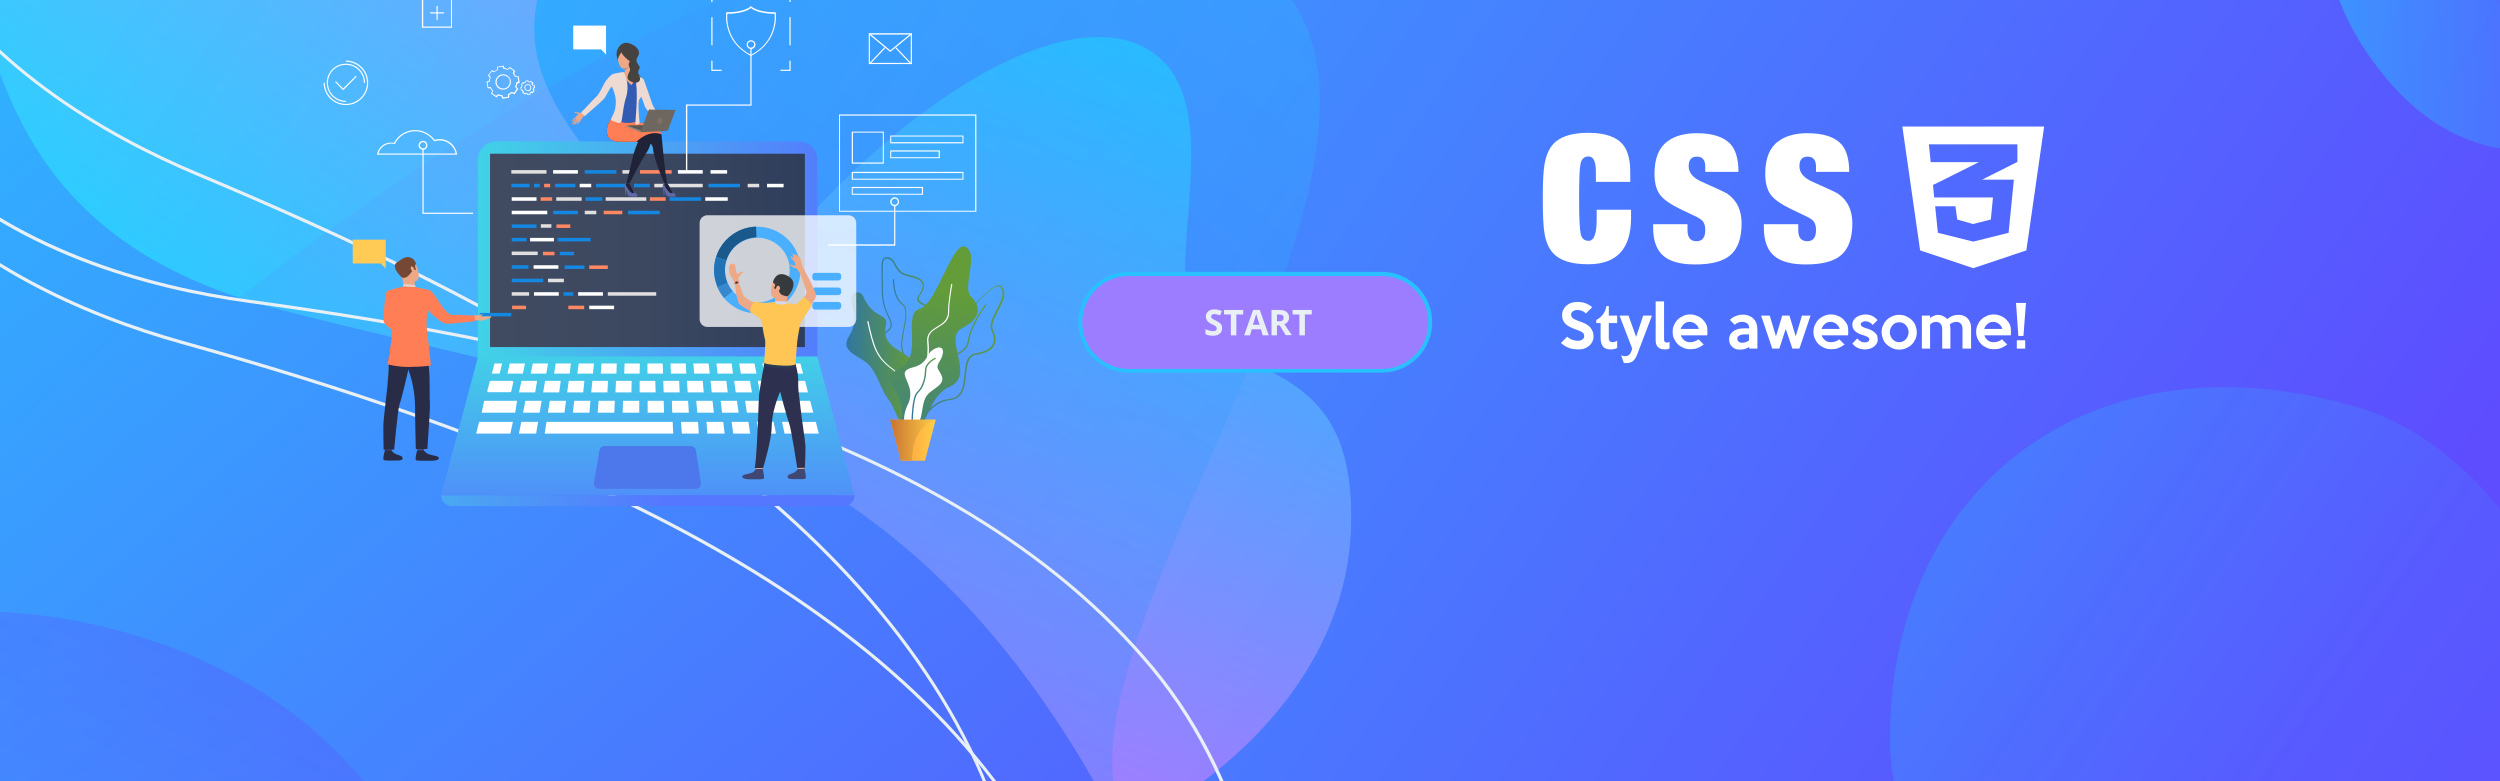 <?xml version="1.0" encoding="utf-8"?>
<!-- Generator: Adobe Illustrator 19.0.0, SVG Export Plug-In . SVG Version: 6.00 Build 0)  -->
<svg version="1.1" id="Layer_1" xmlns="http://www.w3.org/2000/svg" xmlns:xlink="http://www.w3.org/1999/xlink" x="0px" y="0px"
	 viewBox="110 -170 1280 400" style="enable-background:new 110 -170 1280 400;" xml:space="preserve">
<rect x="110" y="-170" width="1280" height="400" fill="#808080" stroke="none"/>
<style type="text/css">
	.st0{clip-path:url(#SVGID_2_);}
	.st1{clip-path:url(#SVGID_4_);fill:url(#SVGID_5_);}
	.st2{opacity:0.28;clip-path:url(#SVGID_4_);fill:url(#SVGID_6_);}
	.st3{opacity:0.54;clip-path:url(#SVGID_4_);fill:url(#SVGID_7_);}
	.st4{opacity:0.28;clip-path:url(#SVGID_4_);fill:url(#SVGID_8_);}
	.st5{clip-path:url(#SVGID_4_);fill:#E8F0F6;}
	.st6{opacity:0.54;clip-path:url(#SVGID_4_);fill:url(#SVGID_9_);}
	.st7{opacity:0.5;clip-path:url(#SVGID_4_);fill:url(#SVGID_10_);}
	.st8{opacity:0.33;clip-path:url(#SVGID_4_);fill:url(#SVGID_11_);}
	.st9{opacity:0.5;clip-path:url(#SVGID_4_);fill:url(#SVGID_12_);}
	.st10{clip-path:url(#SVGID_4_);fill:url(#SVGID_13_);}
	.st11{opacity:0.28;clip-path:url(#SVGID_4_);fill:url(#SVGID_14_);}
	.st12{fill:#9D7DFF;}
	.st13{fill:#29C0FF;}
	.st14{fill:#E8F0F6;}
	.st15{fill:#FFFFFF;}
	.st16{fill:url(#SVGID_15_);}
	.st17{fill:url(#SVGID_16_);}
	.st18{fill:url(#SVGID_17_);}
	.st19{fill:url(#SVGID_18_);}
	.st20{fill:url(#SVGID_19_);}
	.st21{fill:url(#SVGID_20_);}
	.st22{fill:url(#SVGID_21_);}
	.st23{fill:url(#SVGID_22_);}
	.st24{fill:url(#SVGID_23_);}
	.st25{fill:url(#SVGID_24_);}
	.st26{fill:url(#SVGID_25_);}
	.st27{fill:#1487E3;}
	.st28{fill:#FF7E55;}
	.st29{fill:#424773;}
	.st30{fill:#292C47;}
	.st31{fill:#EEA886;}
	.st32{fill:#754836;}
	.st33{fill:#E2D2CA;}
	.st34{fill:#FFCB55;}
	.st35{fill:url(#SVGID_26_);}
	.st36{fill:url(#SVGID_27_);}
	.st37{fill:#4D78EB;}
	.st38{fill:#E0E0E0;}
	.st39{fill:#FF8761;}
	.st40{opacity:0.76;}
	.st41{fill:#4AAFFF;}
	.st42{fill:#1A598C;}
	.st43{fill:#2273B5;}
	.st44{fill:#3788CC;}
	.st45{fill:#414773;}
	.st46{fill:#2D314F;}
	.st47{fill:#2B3B57;}
	.st48{fill:#FFC655;}
	.st49{fill:#353A3D;}
	.st50{fill:#D4D8E8;}
	.st51{fill:#E55353;}
	.st52{fill:#6069A8;}
	.st53{fill:#202338;}
	.st54{fill:#464240;}
	.st55{fill:#EB4747;}
	.st56{fill:#325BB3;}
	.st57{fill:#A77860;}
	.st58{fill:#5E5853;}
	.st59{fill:#91887F;}
	.st60{fill:#EDDAD3;}
	.st61{fill:#6E6760;}
	.st62{fill:#807066;}
</style>
<g>
	<defs>
		<rect id="SVGID_1_" x="110" y="-170" width="1280" height="400"/>
	</defs>
	<clipPath id="SVGID_2_">
		<use xlink:href="#SVGID_1_"  style="overflow:visible;"/>
	</clipPath>
	<g class="st0">
		<defs>
			<rect id="SVGID_3_" x="110" y="-370" width="1280" height="800"/>
		</defs>
		<clipPath id="SVGID_4_">
			<use xlink:href="#SVGID_3_"  style="overflow:visible;"/>
		</clipPath>
		<linearGradient id="SVGID_5_" gradientUnits="userSpaceOnUse" x1="220.293" y1="-327.636" x2="1202.585" y2="335.567">
			<stop  offset="1.048410e-002" style="stop-color:#29C0FF"/>
			<stop  offset="0.999" style="stop-color:#5E4CFF"/>
		</linearGradient>
		<rect x="110" y="-370" class="st1" width="1280" height="800"/>
		
			<linearGradient id="SVGID_6_" gradientUnits="userSpaceOnUse" x1="928.919" y1="252.507" x2="769.335" y2="635.924" gradientTransform="matrix(0.209 -0.978 0.978 0.209 581.883 1047.456)">
			<stop  offset="1.048410e-002" style="stop-color:#29C0FF"/>
			<stop  offset="0.999" style="stop-color:#5E4CFF"/>
		</linearGradient>
		<path class="st2" d="M1039.3,552.1c-84.2-167.4,91.5-117.6,116.4-176.4c22.1-52.3-77.1-76.4-78-165.8
			c-1.3-125.1,97.9-212,238.4-171.7C1425.2,69.7,1482,257,1479.9,412C1477.7,567,1113,698.7,1039.3,552.1z"/>
		<linearGradient id="SVGID_7_" gradientUnits="userSpaceOnUse" x1="1300.788" y1="-196.866" x2="1499.191" y2="-196.866">
			<stop  offset="1.048410e-002" style="stop-color:#29C0FF"/>
			<stop  offset="0.999" style="stop-color:#5E4CFF"/>
		</linearGradient>
		<path class="st3" d="M1331-130.8c85.2,104,229.7-27.1,139.8-135.5C1393.7-359,1234.4-248.7,1331-130.8z"/>
		<linearGradient id="SVGID_8_" gradientUnits="userSpaceOnUse" x1="1530.553" y1="-456.279" x2="1236.316" y2="-212.969">
			<stop  offset="1.048410e-002" style="stop-color:#29C0FF"/>
			<stop  offset="0.999" style="stop-color:#5E4CFF"/>
		</linearGradient>
		<path class="st4" d="M1168.6-411.3c-40.9,84.5-40.2,166.4,27.9,199.6c68,33.2,113.9-11.5,158.5,18.9
			c44.7,30.4,74.4,64.3,114.9,42.3c40.5-22,39.9-228.6-33.9-263.8C1362.1-449.4,1184.1-443.3,1168.6-411.3z"/>
		<path class="st5" d="M1449.1-173.8c-18.6-41.2-65.9-81.7-125.7-73c-21.1,3.1-37.5,9.6-53.4,16c-28.2,11.3-54.8,21.9-101,7.5
			c-27.3-8.5-48.6-30.3-59.9-61.3c-13.3-36.6-10.6-81,6.6-107.9l1.4,0.9c-17,26.5-19.7,70.3-6.5,106.5c11.1,30.5,32,51.9,58.8,60.3
			c45.6,14.2,70.8,4.1,99.9-7.5c16-6.4,32.5-13,53.8-16.1c60.7-8.8,108.6,32.2,127.5,74L1449.1-173.8z"/>
		<path class="st5" d="M1493.5-175.7c-26-44.2-84.2-83.9-150.6-66.7c-23.4,6.1-41.1,15.5-58.2,24.5c-30.3,16.1-59,31.4-112.7,20.9
			c-31.8-6.2-58.4-28.1-74.9-61.6c-19.5-39.6-21.9-89.8-5.8-122.2l1.5,0.7c-15.9,32-13.5,81.6,5.8,120.7
			c16.3,33,42.5,54.6,73.7,60.7c53.1,10.4,80.2-4,111.6-20.7c17.2-9.1,34.9-18.6,58.5-24.7c67.2-17.4,126.1,22.8,152.4,67.5
			L1493.5-175.7z"/>
		<linearGradient id="SVGID_9_" gradientUnits="userSpaceOnUse" x1="1393.589" y1="275.609" x2="1331.347" y2="579.276">
			<stop  offset="1.048410e-002" style="stop-color:#29C0FF"/>
			<stop  offset="0.999" style="stop-color:#5E4CFF"/>
		</linearGradient>
		<path class="st6" d="M1421.7,298.5c-133.5,0-185.1,96.6-180.1,182.4s153.4,86.5,213.8-7.4S1476,298.5,1421.7,298.5z"/>
		<linearGradient id="SVGID_10_" gradientUnits="userSpaceOnUse" x1="722.187" y1="-152.663" x2="576.955" y2="196.27">
			<stop  offset="6.679100e-004" style="stop-color:#00F7FF"/>
			<stop  offset="1" style="stop-color:#F580FF"/>
		</linearGradient>
		<path class="st7" d="M436.5,67.4c79.5-153,202.8-238.1,256.3-214.6c53.5,23.4,6.6,120.7,32.4,146.4C751,25,805.6,17.4,801.6,102.6
			s-87.4,159-201.5,181.7C486,307,379.8,176.7,436.5,67.4z"/>
		
			<linearGradient id="SVGID_11_" gradientUnits="userSpaceOnUse" x1="857.761" y1="-217.912" x2="531.158" y2="550.924" gradientTransform="matrix(0.958 0.285 -0.285 0.958 12.111 -210.398)">
			<stop  offset="1.048410e-002" style="stop-color:#29C0FF"/>
			<stop  offset="0.999" style="stop-color:#5E4CFF"/>
		</linearGradient>
		<path class="st8" d="M10.9,182.6c317.7-328.6,629.2-467.1,747.5-367s-195.8,434.3-28.9,459.8c150,22.9,298.5,48.8,166.5,257
			c-121,190.9-342.3,337.8-649.3,309.3C-60.2,813.1-215.9,417.3,10.9,182.6z"/>
		
			<linearGradient id="SVGID_12_" gradientUnits="userSpaceOnUse" x1="106.791" y1="35.02" x2="365.235" y2="-383.773" gradientTransform="matrix(1 3.170000e-002 -3.170000e-002 1 -2.759 -16.191)">
			<stop  offset="6.679100e-004" style="stop-color:#00F7FF"/>
			<stop  offset="1" style="stop-color:#F580FF"/>
		</linearGradient>
		<path class="st9" d="M346.7,61.6c75.4-11.7,108-96.1,62.2-156.3c-45.8-60.2-24.4-91,23-161.9s-14.3-194.5-158.8-199.1
			c-144.6-4.6-238,70.5-249.2,155.4S79.8,103.1,346.7,61.6z"/>
		<linearGradient id="SVGID_13_" gradientUnits="userSpaceOnUse" x1="-88.042" y1="-165.683" x2="604.166" y2="628.375">
			<stop  offset="1.048410e-002" style="stop-color:#29C0FF"/>
			<stop  offset="0.999" style="stop-color:#5E4CFF"/>
		</linearGradient>
		<path class="st10" d="M81.4-290.3C97.4-159,102-50.7,253.1-11.5S536,38.8,639.4,182.3c103.5,143.4,79.3,253.4,68.7,295.4
			c-10.6,42-670.9,12.5-688-30.4C2.9,404.3,81.4-290.3,81.4-290.3z"/>
		
			<linearGradient id="SVGID_14_" gradientUnits="userSpaceOnUse" x1="152.132" y1="564.655" x2="257.756" y2="221.377" gradientTransform="matrix(0.991 0.134 -0.134 0.991 23.856 -65.26)">
			<stop  offset="1.048410e-002" style="stop-color:#29C0FF"/>
			<stop  offset="0.999" style="stop-color:#5E4CFF"/>
		</linearGradient>
		<path class="st11" d="M21.3,156c70.4-29.4,209.7-11.8,279.2,79.5s59.3,230.3,44.5,273.6c-14.9,43.3-342.3-32.2-359.4-88.9
			C-31.5,363.6,21.3,156,21.3,156z"/>
		<path class="st5" d="M753.3,485.2l-1.6-0.4c0.1-0.5,11.7-48.9,11.1-111.3c-0.6-57.5-12-139-63.2-200.7
			C596.3,48.3,398.1,7.1,236.9-15c-50.7-6.9-121.7-25.8-171.8-76.4c-30-30.3-38.4-58-38.4-58.3l1.6-0.5c0.1,0.3,8.3,27.7,38.1,57.7
			c49.8,50.2,120.3,69,170.8,75.9c161.4,22.1,360,63.5,463.8,188.5c51.5,62,63,144,63.6,201.8C765.1,436.1,753.4,484.7,753.3,485.2z
			"/>
		<path class="st5" d="M646.1,571.9l-1.5-0.6c0.2-0.5,18.3-46.8,26.2-108.7c7.3-57.1,7-139.4-35.3-207.4
			C550,117.8,359.3,49.8,202.6,6C153.3-7.8,85.6-36.2,42.8-93.1c-25.6-34.1-30.1-62.7-30.1-63l1.6-0.2c0,0.3,4.5,28.6,29.9,62.3
			C86.7-37.5,154.1-9.3,203.1,4.4c156.9,43.9,348,112,433.7,249.9c23.5,37.8,48.7,104.7,35.5,208.5
			C664.4,524.9,646.3,571.5,646.1,571.9z"/>
		<path class="st5" d="M580.5,536.6l-1.5-0.8c0.2-0.4,24-44.2,39.5-104.6c14.3-55.7,24.3-137.4-9.2-210.2
			C541.6,74,360.8-17.1,210.8-80.1C163.6-99.9,99.9-136.5,64.5-198.3c-21.2-37-22.1-66-22.1-66.3l1.7,0c0,0.3,0.9,28.9,21.9,65.6
			c35.1,61.4,98.4,97.7,145.4,117.4c150.2,63,331.4,154.3,399.3,301.9c33.7,73.2,23.7,155.3,9.3,211.3
			C604.5,492.2,580.7,536.1,580.5,536.6z"/>
		<path class="st5" d="M390.6,475.2l-1.8-0.1c0-0.3,1.2-34.5-13.1-75c-13.1-37.4-42.4-88.1-107.3-117.2
			c-124.5-55.8-223.9-27.5-224.9-27.2l-0.5-1.7c1-0.3,101-28.8,226.1,27.3c65.5,29.3,95.1,80.5,108.3,118.2
			C391.8,440.4,390.7,474.8,390.6,475.2z"/>
		<path class="st5" d="M428.1,437.3c-0.1-0.3-6.7-33.8-29.8-70.1c-21.3-33.4-61.4-76.1-131.2-89.6c-70-13.6-127.5-6.1-163.4,2.5
			c-38.9,9.4-61.6,22.1-61.8,22.2l-0.9-1.5c0.2-0.1,23-13,62.2-22.4c36.1-8.7,93.9-16.2,164.2-2.6c70.5,13.6,110.9,56.7,132.4,90.5
			c23.3,36.5,30,70.3,30,70.7L428.1,437.3z"/>
		<path class="st5" d="M1273,467.1c0-0.4-3-37.4,13.1-81.8c14.8-41,49.3-97,129.6-130.7l0.6,1.5c-79.7,33.5-113.9,89-128.7,129.7
			c-15.9,44.1-13,80.7-13,81.1L1273,467.1z"/>
	</g>
	<g class="st0">
		<g>
			<path class="st12" d="M817.5,19.8H687.9c-13.6,0-24.8-11.1-24.8-24.8l0,0c0-13.6,11.1-24.8,24.8-24.8h129.6
				c13.6,0,24.8,11.1,24.8,24.8l0,0C842.2,8.7,831.1,19.8,817.5,19.8z"/>
			<path class="st13" d="M817.5,20.8H687.9c-14.2,0-25.8-11.6-25.8-25.8s11.6-25.8,25.8-25.8h129.6c14.2,0,25.8,11.6,25.8,25.8
				S831.7,20.8,817.5,20.8z M687.9-28.7c-13.1,0-23.8,10.7-23.8,23.8s10.7,23.8,23.8,23.8h129.6c13.1,0,23.8-10.7,23.8-23.8
				s-10.7-23.8-23.8-23.8H687.9z"/>
		</g>
		<g>
			<path class="st14" d="M735.7-1.9c0,1.2-0.4,2.1-1.3,2.8c-0.8,0.7-2,1-3.5,1c-1.4,0-2.6-0.3-3.7-0.8v-2.6c0.9,0.4,1.6,0.7,2.2,0.8
				c0.6,0.2,1.2,0.2,1.7,0.2c0.6,0,1.1-0.1,1.4-0.3c0.3-0.2,0.5-0.6,0.5-1c0-0.3-0.1-0.5-0.2-0.7c-0.1-0.2-0.4-0.4-0.6-0.6
				c-0.3-0.2-0.8-0.5-1.7-0.9c-0.8-0.4-1.4-0.7-1.8-1.1c-0.4-0.3-0.7-0.7-0.9-1.2c-0.2-0.5-0.4-1-0.4-1.6c0-1.1,0.4-2,1.2-2.7
				c0.8-0.7,1.9-1,3.2-1c0.7,0,1.3,0.1,1.9,0.2c0.6,0.2,1.3,0.4,1.9,0.7l-0.9,2.1C734-8.7,733.5-8.9,733-9c-0.5-0.1-0.9-0.2-1.3-0.2
				c-0.5,0-0.9,0.1-1.2,0.4c-0.3,0.2-0.4,0.6-0.4,0.9c0,0.2,0.1,0.5,0.2,0.6c0.1,0.2,0.3,0.4,0.5,0.5c0.2,0.2,0.8,0.5,1.7,0.9
				c1.2,0.6,2,1.2,2.5,1.7S735.7-2.8,735.7-1.9z"/>
			<path class="st14" d="M743,1.7h-2.8V-9h-3.5v-2.3h9.8V-9H743V1.7z"/>
			<path class="st14" d="M756.5,1.7l-0.9-3.1h-4.7l-0.9,3.1h-3l4.6-13h3.4l4.6,13H756.5z M754.9-3.7c-0.9-2.8-1.4-4.4-1.5-4.7
				c-0.1-0.4-0.2-0.7-0.2-0.9c-0.2,0.8-0.8,2.6-1.7,5.6H754.9z"/>
			<path class="st14" d="M763.8-3.3v5h-2.8v-13h3.8c1.8,0,3.1,0.3,3.9,1c0.8,0.6,1.3,1.6,1.3,2.9c0,0.8-0.2,1.4-0.6,2
				c-0.4,0.6-1,1.1-1.8,1.4c2,2.9,3.2,4.8,3.8,5.6h-3.1l-3.1-5H763.8z M763.8-5.5h0.9c0.9,0,1.5-0.1,1.9-0.4
				c0.4-0.3,0.6-0.7,0.6-1.4c0-0.6-0.2-1.1-0.6-1.3c-0.4-0.3-1.1-0.4-2-0.4h-0.8V-5.5z"/>
			<path class="st14" d="M778.1,1.7h-2.8V-9h-3.5v-2.3h9.8V-9h-3.5V1.7z"/>
		</g>
	</g>
	<g id="XMLID_5_" class="st0">
		<path id="XMLID_9_" class="st15" d="M1084-105.2l9.1,63.4l27.2,9.1l27.2-9.1l9.1-63.4H1084z M1142.9-87.1l-18.1,9.1h16.3
			l-2.7,27.2l-18.1,4.5l-18.1-4.5l-1.4-13.6h10.4l0.9,6.8l8.1,2.3l9.1-2.3l1.1-11.3h-30.1l-0.6-6.4l5.3-2.6l18.2-9.1h-24.7l-0.9-9.1
			h45.3V-87.1z"/>
	</g>
	<g class="st0">
		<path class="st15" d="M927.1-76.7v-5.2c0-5.3-1.2-8-3.7-8c-2.3,0-3.7,1.3-4.2,3.9c-0.5,2.2-0.7,8.1-0.7,17.7
			c0,9.6,0.3,15.6,0.8,18c0.5,2.4,1.9,3.6,4.1,3.6c2.7,0,4.1-3.6,4.1-10.9v-5h17.6v4.1c0,15.9-7.3,23.8-21.9,23.8
			c-7.4,0-12.8-1.4-16.4-4.2c-3.1-2.4-5.1-6.2-6-11.5c-0.6-3.3-0.9-9.3-0.9-17.9c0-8.4,0.3-14.2,0.9-17.6c0.9-5.4,2.9-9.3,6-11.8
			c3.6-2.8,9-4.3,16.4-4.3c8.7,0,14.7,2.1,18,6.4c2.4,3.1,3.5,7.8,3.5,14v4.7H927.1z"/>
		<path class="st15" d="M983.1-82v-2.6c0-3.5-1.4-5.2-4.3-5.2c-2.8,0-4.2,1.6-4.2,4.9c0,3.4,2.3,6.1,7,8.1
			c7.9,3.5,12.2,5.5,13.1,6.2c4.7,3.4,7,8.4,7,15c0,7.5-1.9,12.8-5.6,16.1c-3.7,3.3-9.8,4.9-18.2,4.9c-7.3,0-12.6-1.4-16-4.2
			c-3.7-3-5.5-7.9-5.5-14.7v-1.7H974v3c0,3.8,1.5,5.7,4.6,5.7c3,0,4.5-1.9,4.5-5.7c0-1.9-0.4-3.3-1.1-4.3c-0.4-0.7-1.4-1.4-2.8-2.2
			c-1.9-0.9-4.9-2.3-9-4.3c-5.1-2.5-8.5-4.9-10.2-7.2c-1.9-2.5-2.9-6.1-2.9-10.8c0-8,2.3-13.6,6.9-16.8c3.7-2.7,8.7-4,14.7-4
			c8.4,0,14.2,2,17.6,5.9c2.5,3,3.8,7.7,3.8,13.9H983.1z"/>
		<path class="st15" d="M1039.8-82v-2.6c0-3.5-1.4-5.2-4.3-5.2c-2.8,0-4.2,1.6-4.2,4.9c0,3.4,2.3,6.1,7,8.1
			c7.9,3.5,12.2,5.5,13.1,6.2c4.7,3.4,7,8.4,7,15c0,7.5-1.9,12.8-5.6,16.1c-3.7,3.3-9.8,4.9-18.2,4.9c-7.3,0-12.6-1.4-16-4.2
			c-3.7-3-5.5-7.9-5.5-14.7v-1.7h17.6v3c0,3.8,1.5,5.7,4.6,5.7c3,0,4.5-1.9,4.5-5.7c0-1.9-0.4-3.3-1.1-4.3c-0.4-0.7-1.4-1.4-2.8-2.2
			c-1.9-0.9-4.9-2.3-9-4.3c-5.1-2.5-8.5-4.9-10.2-7.2c-1.9-2.5-2.9-6.1-2.9-10.8c0-8,2.3-13.6,6.9-16.8c3.7-2.7,8.7-4,14.7-4
			c8.4,0,14.2,2,17.6,5.9c2.5,3,3.8,7.7,3.8,13.9H1039.8z"/>
	</g>
	<g class="st0">
		<path class="st15" d="M925.9,2.4c0,0.9-0.2,1.7-0.6,2.5s-0.9,1.5-1.6,2.1c-0.7,0.6-1.5,1.1-2.4,1.4c-0.9,0.4-2,0.5-3.1,0.5
			c-1,0-1.9-0.1-2.7-0.2c-0.8-0.1-1.6-0.3-2.3-0.6c-0.7-0.3-1.4-0.6-2-1c-0.7-0.4-1.3-0.9-2-1.5l3.2-3.2c0.9,0.8,1.8,1.3,2.7,1.6
			c0.9,0.3,1.9,0.5,2.9,0.5c0.4,0,0.8-0.1,1.2-0.2c0.4-0.1,0.7-0.3,1-0.5c0.3-0.2,0.5-0.5,0.7-0.8c0.2-0.3,0.2-0.6,0.2-1
			c0-0.4-0.1-0.7-0.2-1c-0.1-0.3-0.4-0.6-0.7-0.8c-0.4-0.3-0.8-0.5-1.5-0.8c-0.6-0.3-1.4-0.6-2.4-0.9c-0.9-0.3-1.7-0.7-2.5-1.1
			c-0.8-0.4-1.5-0.9-2.1-1.4c-0.6-0.6-1.1-1.2-1.4-2c-0.4-0.8-0.5-1.7-0.5-2.7c0-1,0.2-1.9,0.6-2.7c0.4-0.8,0.9-1.5,1.6-2.1
			c0.7-0.6,1.5-1.1,2.4-1.4c0.9-0.3,1.9-0.5,3-0.5c1.8,0,3.3,0.2,4.5,0.7c1.2,0.5,2.3,1.1,3.3,2l-3.2,3.2c-0.6-0.6-1.2-1-1.9-1.3
			c-0.7-0.3-1.6-0.5-2.6-0.5c-0.4,0-0.9,0.1-1.2,0.2c-0.4,0.1-0.7,0.3-1,0.5c-0.3,0.2-0.5,0.5-0.7,0.8c-0.2,0.3-0.2,0.6-0.2,0.9
			c0,0.4,0.1,0.7,0.2,1c0.2,0.3,0.4,0.6,0.8,0.9c0.4,0.3,0.9,0.6,1.5,0.8c0.6,0.3,1.4,0.6,2.3,0.9c1.2,0.4,2.2,0.9,3,1.3
			c0.8,0.5,1.5,1,2,1.6c0.5,0.6,0.9,1.3,1.2,2C925.8,0.6,925.9,1.5,925.9,2.4z"/>
		<path class="st15" d="M938,8.1c-0.4,0.3-0.9,0.5-1.5,0.6c-0.6,0.1-1.1,0.2-1.7,0.2c-1,0-1.8-0.1-2.5-0.4c-0.7-0.2-1.2-0.6-1.6-1.1
			c-0.4-0.5-0.7-1.1-0.9-1.9c-0.2-0.8-0.3-1.7-0.3-2.7v-7.4h-2.2v-1.6c1.4-0.7,2.5-1.6,3.4-2.8c0.9-1.2,1.5-2.6,1.8-4.3h1.2v4.9h4.3
			v3.8h-4.3v7.7c0,0.9,0.2,1.4,0.6,1.7c0.4,0.3,0.8,0.4,1.3,0.4c0.3,0,0.7-0.1,1.2-0.2c0.5-0.1,0.9-0.3,1.2-0.6V8.1z"/>
		<path class="st15" d="M955.8-8.4l-7.6,20c-0.6,1.5-1.3,2.6-2.2,3.3c-0.9,0.7-2,1-3.3,1c-0.2,0-0.4,0-0.6,0c-0.2,0-0.5-0.1-0.7-0.1
			l-1.4-3.9c0.8,0.3,1.4,0.5,2,0.5c0.7,0,1.3-0.2,1.8-0.5c0.5-0.3,1-0.9,1.3-1.7l0.6-1.7l-6.5-16.9h4.6l3.9,10.9l3.6-10.9H955.8z"/>
		<path class="st15" d="M964.8,8.4c-0.3,0.2-0.7,0.3-1.1,0.4s-0.9,0.1-1.3,0.1c-0.6,0-1.2-0.1-1.8-0.2c-0.6-0.2-1.1-0.4-1.5-0.8
			c-0.4-0.4-0.8-0.8-1-1.4c-0.3-0.6-0.4-1.3-0.4-2.2v-20h4.3V3.6c0,0.7,0.1,1.2,0.4,1.4c0.3,0.3,0.6,0.4,1,0.4c0.5,0,1-0.1,1.4-0.4
			V8.4z"/>
		<path class="st15" d="M984.2,0c0,0.3,0,0.6,0,0.8c0,0.3-0.1,0.6-0.1,0.9h-13.5c0.3,1,0.9,1.8,1.7,2.5c0.8,0.7,1.8,1,3.1,1
			c0.8,0,1.5-0.1,2.3-0.4c0.8-0.3,1.4-0.6,1.9-1.1l2.7,2.7c-1.2,0.9-2.3,1.5-3.4,1.9c-1.1,0.4-2.3,0.5-3.5,0.5
			c-1.3,0-2.4-0.2-3.5-0.7c-1.1-0.5-2.1-1.1-2.9-1.9c-0.8-0.8-1.4-1.7-1.9-2.8c-0.5-1.1-0.7-2.2-0.7-3.5s0.2-2.4,0.7-3.5
			c0.5-1.1,1.1-2,1.9-2.8c0.8-0.8,1.8-1.4,2.9-1.9c1.1-0.5,2.3-0.7,3.5-0.7c1.2,0,2.3,0.2,3.4,0.7c1.1,0.4,2.1,1,2.9,1.8
			c0.8,0.8,1.5,1.7,2,2.8S984.2-1.3,984.2,0z M979.8-1.6c-0.3-1.1-0.9-1.9-1.8-2.6s-1.8-1-2.9-1c-1.1,0-2,0.3-2.8,1
			c-0.8,0.7-1.4,1.5-1.8,2.6H979.8z"/>
		<path class="st15" d="M1009.8,8.5h-4.2V7.6c-0.7,0.5-1.5,0.9-2.3,1.1c-0.8,0.2-1.7,0.3-2.6,0.3c-0.8,0-1.6-0.1-2.2-0.4
			c-0.7-0.2-1.2-0.6-1.7-1.1c-0.5-0.5-0.9-1-1.1-1.6c-0.3-0.6-0.4-1.3-0.4-2.1c0-1,0.2-1.8,0.6-2.5c0.4-0.7,1-1.3,1.7-1.8
			c0.7-0.5,1.6-0.8,2.5-1.1c1-0.2,2-0.3,3.1-0.3h2.4c0-1-0.3-1.8-0.9-2.4c-0.6-0.6-1.6-0.9-2.8-0.9c-0.6,0-1.2,0.1-1.8,0.3
			c-0.6,0.2-1.2,0.6-1.9,1.2l-2.5-2.5c0.9-0.9,1.9-1.6,3.1-2c1.2-0.5,2.4-0.7,3.6-0.7c1.2,0,2.2,0.2,3.1,0.6
			c0.9,0.4,1.7,0.8,2.2,1.4c0.7,0.7,1.3,1.6,1.6,2.5c0.3,0.9,0.5,2.1,0.5,3.5V8.5z M1005.5,4.3V1.2h-1.9c-0.6,0-1.1,0-1.6,0.1
			c-0.5,0.1-1,0.2-1.3,0.4c-0.4,0.2-0.7,0.4-0.9,0.7s-0.3,0.6-0.3,1.1c0,0.6,0.2,1.1,0.7,1.4c0.5,0.4,1,0.6,1.8,0.6
			c0.6,0,1.2-0.1,1.9-0.3C1004.3,4.9,1004.9,4.7,1005.5,4.3z"/>
		<path class="st15" d="M1037-8.4l-5.7,16.9h-3.6l-3.4-10.1L1021,8.5h-3.6l-5.7-16.9h4.4l3.2,10.6l3.2-10.6h3.7l3.2,10.6l3.2-10.6
			H1037z"/>
		<path class="st15" d="M1056.3,0c0,0.3,0,0.6,0,0.8c0,0.3-0.1,0.6-0.1,0.9h-13.5c0.3,1,0.9,1.8,1.7,2.5c0.8,0.7,1.8,1,3.1,1
			c0.8,0,1.5-0.1,2.3-0.4c0.8-0.3,1.4-0.6,1.9-1.1l2.7,2.7c-1.2,0.9-2.3,1.5-3.4,1.9c-1.1,0.4-2.3,0.5-3.5,0.5
			c-1.3,0-2.4-0.2-3.5-0.7c-1.1-0.5-2.1-1.1-2.9-1.9c-0.8-0.8-1.4-1.7-1.9-2.8c-0.5-1.1-0.7-2.2-0.7-3.5s0.2-2.4,0.7-3.5
			c0.5-1.1,1.1-2,1.9-2.8c0.8-0.8,1.8-1.4,2.9-1.9c1.1-0.5,2.3-0.7,3.5-0.7c1.2,0,2.3,0.2,3.4,0.7c1.1,0.4,2.1,1,2.9,1.8
			c0.8,0.8,1.5,1.7,2,2.8S1056.3-1.3,1056.3,0z M1051.9-1.6c-0.3-1.1-0.9-1.9-1.8-2.6s-1.8-1-2.9-1c-1.1,0-2,0.3-2.8,1
			c-0.8,0.7-1.4,1.5-1.8,2.6H1051.9z"/>
		<path class="st15" d="M1071.4,3.8c0,0.9-0.2,1.6-0.6,2.2c-0.4,0.6-0.9,1.2-1.5,1.6c-0.6,0.4-1.3,0.8-2.1,1
			c-0.8,0.2-1.5,0.3-2.3,0.3c-1.3,0-2.5-0.2-3.6-0.7c-1.1-0.5-2-1.2-2.9-2.3l2.5-2.6c0.5,0.6,1.1,1.1,1.8,1.5
			c0.7,0.4,1.4,0.5,2.1,0.5c0.7,0,1.2-0.1,1.6-0.4c0.4-0.2,0.7-0.6,0.7-1.1c0-0.5-0.3-0.9-0.9-1.3c-0.6-0.3-1.5-0.7-2.6-1
			c-0.7-0.2-1.3-0.4-1.9-0.7c-0.6-0.3-1.2-0.7-1.7-1.1c-0.5-0.4-0.9-0.9-1.2-1.5c-0.3-0.6-0.4-1.2-0.4-2c0-0.8,0.2-1.6,0.6-2.2
			c0.4-0.7,0.9-1.2,1.5-1.6c0.6-0.4,1.3-0.8,2.1-1c0.8-0.2,1.6-0.4,2.4-0.4c2.6,0,4.7,1,6.3,2.9l-2.5,2.5c-0.5-0.6-1-1.1-1.7-1.4
			c-0.6-0.4-1.3-0.5-2-0.5c-0.3,0-0.5,0-0.8,0.1c-0.3,0.1-0.5,0.2-0.8,0.3c-0.2,0.1-0.4,0.3-0.6,0.5c-0.2,0.2-0.2,0.4-0.2,0.7
			c0,0.4,0.3,0.8,0.9,1.2c0.6,0.3,1.4,0.7,2.6,1c0.7,0.2,1.4,0.5,2,0.8c0.6,0.3,1.2,0.7,1.7,1.2c0.5,0.4,0.9,1,1.2,1.5
			C1071.2,2.5,1071.4,3.1,1071.4,3.8z"/>
		<path class="st15" d="M1091.4,0.1c0,1.3-0.2,2.4-0.7,3.5c-0.5,1.1-1.1,2-1.9,2.8c-0.8,0.8-1.8,1.4-2.9,1.9
			c-1.1,0.5-2.3,0.7-3.5,0.7c-1.2,0-2.4-0.2-3.5-0.7c-1.1-0.5-2-1.1-2.9-1.9c-0.8-0.8-1.5-1.7-1.9-2.8s-0.7-2.2-0.7-3.5
			c0-1.2,0.2-2.4,0.7-3.5c0.5-1.1,1.1-2,1.9-2.8c0.8-0.8,1.8-1.4,2.9-1.9c1.1-0.5,2.2-0.7,3.5-0.7c1.2,0,2.4,0.2,3.5,0.7
			c1.1,0.5,2.1,1.1,2.9,1.9c0.8,0.8,1.5,1.7,1.9,2.8C1091.1-2.3,1091.4-1.2,1091.4,0.1z M1087.2,0.1c0-0.7-0.1-1.4-0.4-2
			c-0.3-0.6-0.6-1.2-1-1.6c-0.4-0.5-0.9-0.8-1.5-1.1c-0.6-0.3-1.2-0.4-1.9-0.4c-0.7,0-1.3,0.1-1.9,0.4c-0.6,0.3-1.1,0.6-1.5,1.1
			c-0.4,0.5-0.8,1-1,1.6c-0.3,0.6-0.4,1.3-0.4,2c0,0.7,0.1,1.4,0.4,2c0.3,0.6,0.6,1.2,1,1.6c0.4,0.5,0.9,0.8,1.5,1.1
			c0.6,0.3,1.2,0.4,1.9,0.4c0.7,0,1.3-0.1,1.9-0.4c0.6-0.3,1.1-0.6,1.5-1.1c0.4-0.5,0.8-1,1-1.6C1087,1.5,1087.2,0.8,1087.2,0.1z"/>
		<path class="st15" d="M1119,8.5h-4.2V-1.6c0-1.2-0.3-2.1-0.9-2.7c-0.6-0.6-1.3-0.9-2.1-0.9c-0.6,0-1.3,0.1-1.8,0.3
			c-0.6,0.2-1.1,0.5-1.7,1c0.2,0.7,0.3,1.4,0.3,2.3V8.5h-4.2V-1.6c0-1.2-0.3-2.1-0.9-2.7c-0.6-0.6-1.3-0.9-2.1-0.9
			c-0.6,0-1.2,0.1-1.7,0.3c-0.5,0.2-1,0.6-1.5,1.1V8.5h-4.2V-8.4h4.2l0,1.3c0.5-0.5,1.1-0.9,1.9-1.2c0.7-0.3,1.4-0.5,2.2-0.5
			c0.8,0,1.6,0.2,2.5,0.6c0.8,0.4,1.6,0.9,2.2,1.6c0.9-0.8,1.8-1.3,2.7-1.7c0.9-0.3,1.9-0.5,3-0.5c0.9,0,1.7,0.1,2.5,0.4
			c0.8,0.3,1.5,0.7,2.1,1.3c0.6,0.6,1.1,1.3,1.4,2.2c0.4,0.9,0.5,2,0.5,3.2V8.5z"/>
		<path class="st15" d="M1139.6,0c0,0.3,0,0.6,0,0.8c0,0.3-0.1,0.6-0.1,0.9H1126c0.3,1,0.9,1.8,1.7,2.5c0.8,0.7,1.8,1,3.1,1
			c0.8,0,1.5-0.1,2.3-0.4c0.8-0.3,1.4-0.6,1.9-1.1l2.7,2.7c-1.2,0.9-2.3,1.5-3.4,1.9c-1.1,0.4-2.3,0.5-3.5,0.5
			c-1.3,0-2.4-0.2-3.5-0.7c-1.1-0.5-2.1-1.1-2.9-1.9c-0.8-0.8-1.4-1.7-1.9-2.8c-0.5-1.1-0.7-2.2-0.7-3.5s0.2-2.4,0.7-3.5
			c0.5-1.1,1.1-2,1.9-2.8c0.8-0.8,1.8-1.4,2.9-1.9c1.1-0.5,2.3-0.7,3.5-0.7c1.2,0,2.3,0.2,3.4,0.7c1.1,0.4,2.1,1,2.9,1.8
			c0.8,0.8,1.5,1.7,2,2.8S1139.6-1.3,1139.6,0z M1135.2-1.6c-0.3-1.1-0.9-1.9-1.8-2.6s-1.8-1-2.9-1c-1.1,0-2,0.3-2.8,1
			c-0.8,0.7-1.4,1.5-1.8,2.6H1135.2z"/>
		<path class="st15" d="M1147.3-14.8L1146,2h-2.6l-1.2-16.9H1147.3z M1146.9,8.5h-4.3V4.2h4.3V8.5z"/>
	</g>
	<g class="st0">
		<g>
			<linearGradient id="SVGID_15_" gradientUnits="userSpaceOnUse" x1="349.535" y1="-33.223" x2="542.555" y2="-33.223">
				<stop  offset="0" style="stop-color:#40D5E6"/>
				<stop  offset="1" style="stop-color:#5577FF"/>
			</linearGradient>
			<path class="st16" d="M354.8,31.1h173.7V-88.1c0-5.2-4.2-9.5-9.5-9.5H364.2c-5.2,0-9.5,4.2-9.5,9.5V31.1z"/>
		</g>
		<g>
			<linearGradient id="SVGID_16_" gradientUnits="userSpaceOnUse" x1="360.918" y1="-41.767" x2="522.072" y2="-41.767">
				<stop  offset="0" style="stop-color:#404B61"/>
				<stop  offset="0.486" style="stop-color:#3C4860"/>
				<stop  offset="1" style="stop-color:#2F3E5C"/>
			</linearGradient>
			<rect x="360.9" y="-91.3" class="st17" width="161.2" height="99"/>
		</g>
		<g>
			<path class="st15" d="M344-90.8h-41l0.1-0.4c0.7-3.4,3.6-5.8,7.1-5.8c0.5,0,1,0.1,1.5,0.2c2.1-4.1,6.3-6.6,10.9-6.6
				c3.9,0,7.6,1.9,9.9,5c0.8-0.3,1.7-0.4,2.6-0.4c4.5,0,8.2,3.2,8.9,7.6L344-90.8z M303.8-91.4h39.5c-0.8-3.9-4.2-6.7-8.2-6.7
				c-0.9,0-1.8,0.1-2.6,0.4l-0.2,0.1l-0.1-0.2c-2.2-3.1-5.8-5-9.6-5c-4.4,0-8.5,2.5-10.4,6.4l-0.1,0.2l-0.2-0.1
				c-0.5-0.1-1-0.2-1.6-0.2C307.1-96.4,304.5-94.3,303.8-91.4z"/>
		</g>
		<g>
			<path class="st15" d="M494.5-141.3l-0.1-0.1c-14.5-7.4-12.6-21.8-12.6-22l0-0.3h0.3c9.2,0,12.2-3,12.2-3l0.2-0.2l0.2,0.2
				c0,0,2.9,3,12.2,3h0.3l0,0.3c0,0.1,2,14.5-12.6,22L494.5-141.3z M482.4-162.9c-0.2,1.9-0.8,14.3,12.1,21
				c12.9-6.7,12.3-19,12.1-21c-8-0.1-11.3-2.3-12.1-3C493.7-165.2,490.4-163,482.4-162.9z"/>
		</g>
		<g>
			<g>
				<linearGradient id="SVGID_17_" gradientUnits="userSpaceOnUse" x1="573.581" y1="17.735" x2="615.046" y2="17.735">
					<stop  offset="0" style="stop-color:#3076A1"/>
					<stop  offset="1" style="stop-color:#639C38"/>
				</linearGradient>
				<path class="st18" d="M574.1,49.9c-2.2-10,2.5-12.5,7.1-14.9c3.7-2,7.3-3.8,7.1-9.7c-0.2-7.8,5.1-10.7,9.8-13.2
					c3.5-1.9,6.8-3.6,7.3-7.2c1.2-8.6,9.1-19.2,9.2-19.3l0.5,0.4c-0.1,0.1-7.9,10.6-9,19c-0.5,3.9-4,5.7-7.6,7.6
					c-4.8,2.5-9.7,5.2-9.5,12.6c0.2,6.3-3.7,8.3-7.4,10.3c-4.6,2.4-8.9,4.7-6.8,14.2L574.1,49.9z"/>
			</g>
			<g>
				<linearGradient id="SVGID_18_" gradientUnits="userSpaceOnUse" x1="569.979" y1="11.69" x2="624.117" y2="11.69">
					<stop  offset="0" style="stop-color:#3076A1"/>
					<stop  offset="1" style="stop-color:#639C38"/>
				</linearGradient>
				<path class="st19" d="M576.5,47.3c-0.1,0-0.2,0-0.3,0c-2-0.1-3.9-1.7-6.1-4.7l-0.1-0.2l0.2-0.2c0,0,3.5-4.3,2.3-12.3
					c-0.3-1.9-0.7-3.3-1-4.5c-0.5-1.7-0.8-2.8-0.3-3.7c0.7-1.1,2.4-1.7,7.5-2.9c5.4-1.3,7.1-7.3,8.7-12.6c1.5-5,2.9-9.7,7.1-9.6
					c3.8,0.1,9.6-5.9,14.8-11.1c4.8-4.9,9.3-9.5,12.1-9.4c0.7,0,1.3,0.3,1.7,0.9c2.6,3.1,0.2,7.7-2.1,12.2c-2,3.8-3.8,7.4-2.6,9.8
					c1.5,3,1.7,5.7,0.6,7.8c-1.3,2.5-4.4,4.1-9.1,4.8c-4.3,0.6-4.8,5.3-5.3,10.3c-0.6,5.8-1.2,12.4-8.5,13c-5.4,0.5-9,4.2-12.2,7.6
					C581.3,45,579.1,47.3,576.5,47.3z M570.7,42.4c2,2.8,3.8,4.2,5.5,4.3c2.4,0.2,4.6-2.1,7.1-4.7c3.3-3.4,7-7.3,12.6-7.7
					c6.7-0.6,7.3-6.6,7.9-12.5c0.5-5.2,1-10.2,5.8-10.9c4.5-0.7,7.4-2.2,8.6-4.5c1-1.9,0.8-4.5-0.6-7.3c-1.3-2.7,0.6-6.4,2.6-10.4
					c2.2-4.3,4.5-8.7,2.2-11.5c-0.3-0.4-0.8-0.6-1.3-0.6c-2.6-0.1-7,4.4-11.7,9.3c-5.4,5.6-11,11.3-15.1,11.3c-0.1,0-0.1,0-0.2,0
					c-3.7-0.1-5,4.2-6.5,9.2c-1.6,5.5-3.5,11.7-9.2,13.1c-4.5,1.1-6.5,1.7-7.1,2.6c-0.4,0.7-0.1,1.6,0.3,3.2c0.3,1.2,0.7,2.6,1,4.5
					C574.2,37.2,571.4,41.5,570.7,42.4z"/>
			</g>
			<g>
				<linearGradient id="SVGID_19_" gradientUnits="userSpaceOnUse" x1="557.541" y1="3.499" x2="592.462" y2="3.499">
					<stop  offset="0" style="stop-color:#3076A1"/>
					<stop  offset="1" style="stop-color:#639C38"/>
				</linearGradient>
				<path class="st20" d="M576.8,45.2c-0.1,0-0.1,0-0.2,0c-3.2-0.3-5.7-7.4-8.2-14.3c-1.1-3.3-2.2-6.3-3.3-8.3
					c-0.8-1.5-1.9-3.1-2.9-4.7c-2.7-4.1-5.4-8.4-4.5-12.1c0.5-2,1.9-3.6,4.3-5c5.3-3.1,4.5-4.8,2.7-8.6c-1.3-2.8-3.1-6.6-3.2-12.6
					c0-2.6-0.1-4.8-0.1-6.8c-0.2-6.3-0.3-9.5,1.1-10.6c0.6-0.5,1.3-0.6,2.5-0.4c1.9,0.4,2.7,1.9,3.6,3.5c1.1,2.1,2.4,4.5,6.2,5.3
					c3.6,0.8,7,1.8,8,4.2c0.7,1.7,0,3.9-1.9,6.7c-0.5,0.7-0.6,1.3-0.5,1.8c0.3,1.2,2.1,2,4.2,3c2.9,1.4,6.6,3.1,7.7,6.6
					c0.8,2.9-0.1,6.4-3,10.9c-6.7,10.6-6.4,17.8-6.2,24.1c0.2,4.7,0.3,9.1-2.5,14.1C579.3,44.2,578,45.2,576.8,45.2z M564-37.6
					c-0.5,0-0.8,0.1-1.1,0.3c-1.1,1-1,4.2-0.9,10.2c0.1,2,0.1,4.2,0.1,6.8c0.1,5.9,1.8,9.6,3.1,12.3c1.8,3.8,2.9,6-3,9.4
					c-2.3,1.3-3.6,2.8-4,4.6c-0.8,3.5,1.9,7.6,4.5,11.6c1,1.6,2.1,3.2,2.9,4.7c1.1,2,2.2,5.1,3.3,8.4c2.2,6.4,4.8,13.6,7.6,13.9
					c1.1,0.1,2.2-0.9,3.4-2.9c2.7-4.8,2.6-8.9,2.4-13.7c-0.2-6.4-0.5-13.7,6.3-24.4c2.7-4.3,3.7-7.7,2.9-10.4
					c-1-3.3-4.3-4.9-7.3-6.2c-2.2-1-4.1-1.9-4.5-3.3c-0.2-0.7,0-1.5,0.6-2.3c1.8-2.7,2.5-4.7,1.9-6.2c-0.8-2.1-4.3-3.1-7.6-3.8
					c-4.1-0.9-5.5-3.5-6.6-5.6c-0.8-1.6-1.6-2.9-3.2-3.2C564.5-37.6,564.3-37.6,564-37.6z"/>
			</g>
			<g>
				<linearGradient id="SVGID_20_" gradientUnits="userSpaceOnUse" x1="567.247" y1="11.051" x2="577.835" y2="11.051">
					<stop  offset="0" style="stop-color:#3076A1"/>
					<stop  offset="1" style="stop-color:#639C38"/>
				</linearGradient>
				<path class="st21" d="M576.8,49l-0.6-0.2c3.3-10.3-2.6-33.5-4.4-39.2c-0.9-2.8-0.1-7,0.7-11c1-5.2,2-10.6-0.6-12.6
					c-5-3.8-4.7-12.6-4.7-13l0.6,0c0,0.1-0.3,8.8,4.4,12.5c2.9,2.3,1.9,7.8,0.8,13.2c-0.8,4-1.5,8.1-0.7,10.7
					C574.6,16.5,580.1,38.7,576.8,49z"/>
			</g>
			<linearGradient id="SVGID_21_" gradientUnits="userSpaceOnUse" x1="543.284" y1="13.149" x2="577.465" y2="13.149">
				<stop  offset="0" style="stop-color:#3076A1"/>
				<stop  offset="1" style="stop-color:#639C38"/>
			</linearGradient>
			<path class="st22" d="M552.1-18.1c-1.4-3.5-6.7-2.9-6.2,2c0.5,4.9,3.9,10.1-1.3,18.4c-5.2,8.3,6.7,9.9,10.9,15.2
				c4.2,5.2,5.7,12.4,9.3,16.9c3.6,4.6,6,15.5,9,11.4c2.9-4.1,0.2-9.4,0.5-16.7c0.3-7.3,6.9-12,0.3-16.7
				c-6.5-4.7-13.1-6.2-10.9-16.8C564.6-9.2,556.3-7.4,552.1-18.1z"/>
			<g>
				<path class="st15" d="M578.5,46.7c0-0.2-3.7-21.7-11.8-27.6c-8.3-6-9.8-11.5-12.7-24.6l0.6-0.1c2.9,12.9,4.3,18.4,12.4,24.3
					c8.3,6,11.9,27.1,12,28L578.5,46.7z"/>
			</g>
			<linearGradient id="SVGID_22_" gradientUnits="userSpaceOnUse" x1="566.17" y1="90.594" x2="594.928" y2="-21.243">
				<stop  offset="0" style="stop-color:#3076A1"/>
				<stop  offset="1" style="stop-color:#639C38"/>
			</linearGradient>
			<path class="st23" d="M571.2,45.9c0,0,2.4-6-2-14.4c-4.4-8.5-7.9-7.2,2.6-13.7c10.6-6.5,0.1-27.1,9.1-29.7
				c9-2.6,16.8-35.8,23.7-31.6c6.8,4.2-2.3,20.5,2.6,25.4c4.9,4.9,5.5,11.1-4.6,16.1c-10.1,5,7.2,24.3-6.5,30.1
				C582.4,34.1,586.3,57.1,571.2,45.9z"/>
			<g>
				<path class="st15" d="M575.4,52.2c0-0.1-1.5-7.7,3.2-17.6c4.7-10,7-21,6.1-29.4c-0.5-4.5,2.4-6.3,5.2-8c2.8-1.7,5.6-3.4,5.5-7.9
					c-0.1-4,1.6-13.5,1.6-13.9l0.6,0.1c0,0.1-1.8,9.8-1.6,13.7c0.2,4.8-2.8,6.7-5.7,8.4c-2.8,1.7-5.4,3.3-4.9,7.4
					c1,8.5-1.3,19.6-6.1,29.7c-4.6,9.7-3.1,17.1-3.1,17.2L575.4,52.2z"/>
			</g>
			<path class="st15" d="M586.4,10.1c3.1-2.9,7.1-3.3,6.3,1c-0.8,4.2-3.8,5.4-2.3,8.1c1.5,2.7,3.9,5.3-0.2,8.6
				c-4.1,3.3-6.4,3.6-7.6,9.8c-1.2,6.2-1,10.4-6.3,10.7c-5.3,0.3-3.3-7.5-1.6-11c0,0,2.5-4,0.8-9.3c-1.7-5.3-5-8.1,1.9-9.9
				C584.4,16.3,584.4,12.1,586.4,10.1z"/>
			<g>
				<linearGradient id="SVGID_23_" gradientUnits="userSpaceOnUse" x1="576.624" y1="32.62" x2="589.26" y2="32.62">
					<stop  offset="0" style="stop-color:#3076A1"/>
					<stop  offset="1" style="stop-color:#639C38"/>
				</linearGradient>
				<path class="st24" d="M576.6,52.2c0-0.8-0.4-18.5,2.9-21.5c3.4-3.1,4-8.5,4.1-11.4c0.1-3.8,5.1-6.1,5.3-6.2l0.3,0.6
					c0,0-4.8,2.2-4.9,5.7c-0.1,3.7-1,8.8-4.3,11.8c-3.1,2.8-2.7,20.9-2.7,21.1L576.6,52.2z"/>
			</g>
			<linearGradient id="SVGID_24_" gradientUnits="userSpaceOnUse" x1="565.773" y1="55.404" x2="589.135" y2="55.404">
				<stop  offset="0" style="stop-color:#FF9340"/>
				<stop  offset="1" style="stop-color:#FFCE45"/>
			</linearGradient>
			<polygon class="st25" points="589.1,44.9 583.6,65.9 571.3,65.9 565.8,44.9 			"/>
			<linearGradient id="SVGID_25_" gradientUnits="userSpaceOnUse" x1="565.773" y1="55.404" x2="589.135" y2="55.404">
				<stop  offset="0" style="stop-color:#C97332"/>
				<stop  offset="1" style="stop-color:#FFCE45"/>
			</linearGradient>
			<path class="st26" d="M589.1,44.9c0,0-12.1,2.3-12.1,20.9h-5.7l-5.5-20.9H589.1z"/>
		</g>
		<g>
			<rect x="355.6" y="-9.8" class="st27" width="16.2" height="1.8"/>
		</g>
		<g>
			<polygon class="st15" points="352.2,-60.5 326.3,-60.5 326.3,-93.6 326.9,-93.6 326.9,-61.1 352.2,-61.1 			"/>
		</g>
		<g>
			<polygon class="st15" points="461.9,-82.3 461.2,-82.3 461.2,-116.5 494.2,-116.5 494.2,-145.2 494.8,-145.2 494.8,-115.9 
				461.9,-115.9 			"/>
		</g>
		<g>
			<polygon class="st15" points="568.4,-44.2 534.1,-44.2 534.1,-44.9 567.8,-44.9 567.8,-64.8 568.4,-64.8 			"/>
		</g>
		<g>
			<path class="st28" d="M311.9-16.6c0,0-0.7,10.3,1.3,11.5c1.3,0.8,6.3,3.4,6.1,3.9c-0.1,0.5-2.8,4.3-2.8,4.3s-9.7-6.4-10-8.4
				c-0.3-2,0.5-15.1,1.8-15.7c1-0.5,1.5-0.1,2.8,0.9C312.8-18.7,311.9-16.6,311.9-16.6z"/>
		</g>
		<g>
			<g>
				<g>
					<path class="st29" d="M310.7,58.5c0,0-0.3,2.1-0.3,2.4c0,0.3-3.3-0.2-3.3-0.2l-0.3-2.5C306.8,58.2,310.3,58.2,310.7,58.5z"/>
				</g>
			</g>
		</g>
		<g>
			<g>
				<g>
					<path class="st30" d="M310.4,60.6c0,0,1,1.3,2.1,1.8c1,0.5,2.6,0.8,3.2,1.3c0.4,0.4,1.6,2.2-2.6,2.1c-4.2,0-6.2,0.2-6.7-0.4
						c-0.5-0.7,0.7-5,0.7-5S308,60.8,310.4,60.6z"/>
				</g>
			</g>
		</g>
		<g>
			<g>
				<g>
					<path class="st29" d="M327.3,58.5c0,0-0.3,2.1-0.3,2.4c0,0.3-3.3-0.2-3.3-0.2l-0.3-2.5C323.3,58.2,326.9,58.2,327.3,58.5z"/>
				</g>
			</g>
		</g>
		<g>
			<g>
				<g>
					<path class="st30" d="M327,60.6c0,0,1,1.3,2.1,1.8c1,0.5,4.7,1,5.3,1.6c0.4,0.4,1.2,2.1-4.8,1.9c-4.2-0.1-6.2,0.2-6.7-0.4
						c-0.5-0.7,0.7-5,0.7-5S324.5,60.8,327,60.6z"/>
				</g>
			</g>
		</g>
		<g>
			<g>
				<g>
					<path class="st30" d="M311.9,4.9c0,0-3.1,4.9-2.9,9.4c0.2,4.5-0.3,9.2-0.7,13.9c-0.5,5.2-1.9,16-2,18.8
						c-0.1,2.8,0.1,13.2,0.1,13.2l5.4,0c0,0,1.9-21.1,2.8-23.3c0.9-2.2,4.7-18.1,4.9-19.8C319.7,15.2,311.9,4.9,311.9,4.9z"/>
				</g>
			</g>
		</g>
		<g>
			<g>
				<g>
					<path class="st30" d="M328.3,5.5c0,0,1.2,12.1,1.5,14.9c0.3,2.7,0.1,14.6,0.3,16.3c0.2,1.7-1,19.8-1.3,23.2l-5.9,0
						c0,0-0.4-14.6-0.4-21.7c0-7.1-1.8-15.4-3.9-20c-2.1-4.7-6.9-4.8-8.1-13.5C310.4,4.6,326.5,2.8,328.3,5.5z"/>
				</g>
			</g>
		</g>
		<g>
			<g>
				<g>
					<path class="st31" d="M315.2-36.7c0,0,3.7-2.5,6.3,0.2c2.6,2.6,3.9,8.9,2,10.1c-1.9,1.2-5,1.6-6.5-0.1
						c-1.5-1.7-3.1-4.3-3.5-6.1C313.1-34.6,314.3-36,315.2-36.7z"/>
				</g>
			</g>
		</g>
		<g>
			<g>
				<g>
					<path class="st31" d="M322.3-26c0,0,0,2.6,0.2,3.2c0.3,0.6-5.4,0.6-5.4,0.6s-0.5-3-1.3-5.6C314.9-30.4,322.3-26,322.3-26z"/>
				</g>
			</g>
		</g>
		<g>
			<g>
				<g>
					<path class="st32" d="M315.9-27.9c0,0,0.5,0.5,2-0.1c1.5-0.6,2.9-3.1,3.5-3.5c0.6-0.4,0.5-0.8,0.5-0.8l0.5,0.5l0.7-0.1
						c0,0-1.1-1.7-0.3-2.7c0.8-1-2.4-5.8-7-2.8c0,0-3.6,2-2.9,4.1C313.6-31.2,314.8-28.8,315.9-27.9z"/>
				</g>
			</g>
		</g>
		<g>
			<g>
				<g>
					<path class="st33" d="M322.8-22.9c0,0,0-1.1-0.5-1.2c-0.5-0.1-5.3-0.6-5.9-0.3v1.2C316.4-23.2,317.6-22.5,322.8-22.9z"/>
				</g>
			</g>
		</g>
		<g>
			<g>
				<g>
					<path class="st31" d="M321.7-33c-0.2-0.3-1.4-1.2-1.4,0c-0.1,1.2,1.2,2.5,1.6,2.3C322.3-31,322.1-32.2,321.7-33z"/>
				</g>
			</g>
		</g>
		<g>
			<g>
				<g>
					<path class="st32" d="M314.1-36.1c0,0-5.3,1.4,1.5,8L314.1-36.1z"/>
				</g>
			</g>
		</g>
		<g>
			<g>
				<path class="st31" d="M361.4-8L356-8c0.5-0.3,1.2-0.8,1.1-1c-0.2-0.3-1.8,0.4-2.4,0.4c-0.6,0.1-1.5,0-2.2,0.2l-1.7,0.7l1.6,1.4
					c0,0,2.8,0.4,3.6,0.5c1.3,0.1,5.5-1.5,5.5-1.7C361.6-7.9,361.4-8,361.4-8z"/>
			</g>
		</g>
		<g>
			<g>
				<g>
					<path class="st28" d="M329.9-21.5c-3.4-0.6-7-1.5-7-1.5l-6.4-0.3c0,0-5.9,1.3-8.2,2.3c-0.2,0.1-0.2,5.2-0.8,6.6l1.9,4
						c0,0,1.1,8,1.3,11.6c0.1,1.6-2.3,15.3-2.3,15.3s2.6,0.8,6.9,1.2c4.4,0.5,15.3-0.2,15.3-0.7c0.1-0.5-2.1-19.2-2.2-20.1
						c-0.1-1.5,0.4-8.3,0.4-8.3c0.8,1.1,5.6,5.2,7.9,6.6c1.6,0.9,5.7,0.4,6.9,0.2c2.6-0.3,9.7-0.8,9.8-1c0.1-0.2-0.4-2.8-0.7-2.8
						c-0.3-0.1-9.5-0.5-11.8-0.4c-0.9,0-4-3.4-4-3.4S331.8-20.6,329.9-21.5z"/>
				</g>
			</g>
		</g>
		<g>
			<polygon class="st34" points="290.6,-47.3 307.5,-47.3 307.5,-35.1 307.5,-32.5 304.9,-35.1 290.6,-35.1 			"/>
		</g>
		<g>
			<g>
				<g>
					<path class="st15" d="M562.5-86.2h-16.4v-16.4h16.4V-86.2z M546.7-86.8H562v-15.3h-15.3V-86.8z"/>
				</g>
				<g>
					<path class="st15" d="M603.3-96.6h-37.5v-4h37.5V-96.6z M566.3-97.2h36.5v-2.9h-36.5V-97.2z"/>
				</g>
				<g>
					<path class="st15" d="M603.3-78h-57.2v-4h57.2V-78z M546.7-78.5h56.1v-2.9h-56.1V-78.5z"/>
				</g>
				<g>
					<path class="st15" d="M582.6-70.3h-36.5v-4h36.5V-70.3z M546.7-70.8H582v-2.9h-35.4V-70.8z"/>
				</g>
				<g>
					<path class="st15" d="M591.2-89h-25.4v-4h25.4V-89z M566.3-89.5h24.3v-2.9h-24.3V-89.5z"/>
				</g>
			</g>
			<g>
				<path class="st15" d="M609.9-61.6h-70.3v-49.8h70.3V-61.6z M540.1-62.1h69.2v-48.7h-69.2V-62.1z"/>
			</g>
		</g>
		<g>
			<polygon class="st15" points="514.8,-133.7 509.6,-133.7 509.6,-134.3 514.2,-134.3 514.2,-138.9 514.8,-138.9 			"/>
		</g>
		<g>
			<polygon class="st15" points="479.5,-133.7 474.2,-133.7 474.2,-138.9 474.8,-138.9 474.8,-134.3 479.5,-134.3 			"/>
		</g>
		<g>
			<polygon class="st15" points="474.8,-169 474.2,-169 474.2,-174.3 479.5,-174.3 479.5,-173.7 474.8,-173.7 			"/>
		</g>
		<g>
			<polygon class="st15" points="514.8,-169 514.2,-169 514.2,-173.7 509.6,-173.7 509.6,-174.3 514.8,-174.3 			"/>
		</g>
		<g>
			<rect x="514.2" y="-161.2" class="st15" width="0.6" height="14.4"/>
		</g>
		<g>
			<rect x="474.2" y="-161.2" class="st15" width="0.6" height="14.4"/>
		</g>
		<g>
			<path class="st15" d="M326.6-93.3c-1.2,0-2.3-1-2.3-2.3c0-1.2,1-2.3,2.3-2.3c1.2,0,2.2,1,2.2,2.3
				C328.8-94.3,327.8-93.3,326.6-93.3z M326.6-97.2c-0.9,0-1.6,0.7-1.6,1.6c0,0.9,0.7,1.6,1.6,1.6c0.9,0,1.6-0.7,1.6-1.6
				C328.2-96.5,327.5-97.2,326.6-97.2z"/>
		</g>
		<g>
			<path class="st15" d="M494.5-144.9c-1.2,0-2.2-1-2.2-2.3c0-1.2,1-2.2,2.2-2.2c1.2,0,2.3,1,2.3,2.2
				C496.8-145.9,495.8-144.9,494.5-144.9z M494.5-148.8c-0.9,0-1.6,0.7-1.6,1.6c0,0.9,0.7,1.6,1.6,1.6c0.9,0,1.6-0.7,1.6-1.6
				C496.2-148.1,495.4-148.8,494.5-148.8z"/>
		</g>
		<g>
			<path class="st15" d="M568.1-64.4c-1.2,0-2.3-1-2.3-2.3c0-1.2,1-2.3,2.3-2.3c1.2,0,2.2,1,2.2,2.3
				C570.3-65.4,569.3-64.4,568.1-64.4z M568.1-68.3c-0.9,0-1.6,0.7-1.6,1.6s0.7,1.6,1.6,1.6s1.6-0.7,1.6-1.6S569-68.3,568.1-68.3z"
				/>
		</g>
		<g>
			<path class="st15" d="M341.5-155.8H326v-15.4h15.4V-155.8z M326.7-156.4h14.2v-14.2h-14.2V-156.4z"/>
		</g>
		<g>
			<rect x="333.5" y="-167" class="st15" width="0.6" height="7.2"/>
		</g>
		<g>
			<rect x="330.2" y="-163.7" class="st15" width="7.2" height="0.6"/>
		</g>
		<g>
			<path class="st15" d="M576.9-137.2h-22.1v-15.8h22.1V-137.2z M555.4-137.8h20.9v-14.5h-20.9V-137.8z"/>
		</g>
		<g>
			<polygon class="st15" points="565.8,-143.4 554.9,-152.4 555.3,-152.9 565.8,-144.2 576.4,-152.9 576.8,-152.4 			"/>
		</g>
		<g>
			
				<rect x="566.9" y="-142" transform="matrix(0.688 0.726 -0.726 0.688 75.778 -459.623)" class="st15" width="11.5" height="0.6"/>
		</g>
		<g>
			
				<rect x="558.8" y="-147.4" transform="matrix(0.726 0.688 -0.688 0.726 55.759 -423.259)" class="st15" width="0.6" height="11.5"/>
		</g>
		<g>
			<path class="st15" d="M380-121.3l-0.2-0.6c-0.2,0-0.4-0.1-0.6-0.1l-0.5,0.4l-1.4-1l0.3-0.6c-0.1-0.2-0.2-0.3-0.3-0.5l-0.6,0
				l-0.3-1.6l0.6-0.2c0-0.2,0.1-0.4,0.1-0.6l-0.4-0.5l1-1.4l0.6,0.3c0.2-0.1,0.3-0.2,0.5-0.3l0-0.6l1.6-0.3l0.2,0.6
				c0.2,0,0.4,0.1,0.6,0.1l0.5-0.4l1.4,1l-0.3,0.6c0.1,0.2,0.2,0.3,0.3,0.5l0.6,0l0.3,1.6l-0.6,0.2c0,0.2-0.1,0.4-0.1,0.6l0.4,0.5
				l-1,1.4l-0.6-0.3c-0.2,0.1-0.3,0.2-0.5,0.3l0,0.6L380-121.3z M379.1-122.6l0.1,0.1c0.2,0.1,0.5,0.2,0.8,0.2l0.1,0l0.2,0.5
				l0.9-0.2l0-0.6l0.1-0.1c0.2-0.1,0.5-0.2,0.7-0.4l0.1-0.1l0.5,0.2l0.5-0.7l-0.4-0.4l0.1-0.1c0.1-0.2,0.2-0.5,0.2-0.8l0-0.1
				l0.5-0.2l-0.2-0.9l-0.6,0l-0.1-0.1c-0.1-0.2-0.2-0.5-0.4-0.7l-0.1-0.1l0.2-0.5l-0.7-0.5l-0.4,0.4l-0.1-0.1
				c-0.2-0.1-0.5-0.2-0.8-0.2l-0.1,0l-0.2-0.5l-0.9,0.2l0,0.6l-0.1,0.1c-0.2,0.1-0.5,0.2-0.7,0.4l-0.1,0.1l-0.5-0.2l-0.5,0.7
				l0.4,0.4l-0.1,0.1c-0.1,0.2-0.2,0.5-0.2,0.8l0,0.1l-0.5,0.2l0.2,0.9l0.6,0l0.1,0.1c0.1,0.2,0.2,0.5,0.4,0.7l0.1,0.1l-0.2,0.5
				l0.7,0.5L379.1-122.6z M380.2-123.4c-0.4,0-0.7-0.1-1-0.3c-0.8-0.6-1-1.7-0.4-2.5c0.6-0.8,1.7-1,2.5-0.4c0.4,0.3,0.7,0.7,0.7,1.2
				c0.1,0.5,0,1-0.3,1.4c-0.3,0.4-0.7,0.7-1.2,0.7C380.4-123.4,380.3-123.4,380.2-123.4z M380.2-126.5c-0.4,0-0.8,0.2-1.1,0.6
				c-0.2,0.3-0.3,0.7-0.2,1c0.1,0.4,0.3,0.7,0.6,0.9l0,0c0.3,0.2,0.7,0.3,1,0.2c0.4-0.1,0.7-0.3,0.9-0.6c0.2-0.3,0.3-0.7,0.2-1
				c-0.1-0.4-0.3-0.7-0.6-0.9C380.8-126.5,380.5-126.5,380.2-126.5z"/>
		</g>
		<g>
			<path class="st15" d="M367.3-119.4l-0.5-1.3c-0.6-0.1-1.1-0.2-1.6-0.4l-1,1l-2.8-2l0.6-1.3c-0.3-0.4-0.6-0.9-0.9-1.4l-1.4,0
				l-0.6-3.4l1.3-0.5c0.1-0.6,0.2-1.1,0.4-1.6l-1-1l2-2.8l1.3,0.6c0.4-0.3,0.9-0.6,1.4-0.9l0-1.4l3.4-0.6l0.5,1.3
				c0.5,0.1,1.1,0.2,1.6,0.4l1-1l2.8,2l-0.6,1.3c0.3,0.4,0.6,0.9,0.9,1.4l1.4,0l0.6,3.4l-1.3,0.5c-0.1,0.6-0.2,1.1-0.4,1.6l1,1
				l-2,2.8l-1.3-0.6c-0.4,0.3-0.9,0.6-1.4,0.9l0,1.4L367.3-119.4z M365-121.8l0.2,0.1c0.6,0.2,1.2,0.4,1.8,0.4l0.2,0l0.5,1.2
				l2.4-0.4l0-1.3l0.2-0.1c0.6-0.3,1.1-0.6,1.6-1l0.1-0.1l1.2,0.5l1.4-2l-0.9-1l0.1-0.2c0.2-0.6,0.4-1.2,0.4-1.8l0-0.2l1.2-0.5
				l-0.4-2.4l-1.3,0l-0.1-0.2c-0.3-0.6-0.6-1.1-1-1.6l-0.1-0.1l0.5-1.2l-2-1.4l-1,0.9l-0.2-0.1c-0.6-0.2-1.2-0.4-1.8-0.4l-0.2,0
				l-0.5-1.2l-2.4,0.4l0,1.3l-0.2,0.1c-0.6,0.3-1.1,0.6-1.6,1l-0.1,0.1l-1.2-0.5l-1.4,2l0.9,1l-0.1,0.2c-0.2,0.6-0.4,1.2-0.4,1.8
				l0,0.2l-1.2,0.5l0.4,2.4l1.3,0l0.1,0.2c0.3,0.6,0.6,1.1,1,1.6l0.1,0.1l-0.5,1.2l2,1.4L365-121.8z M367.6-124.1
				c-0.8,0-1.6-0.2-2.3-0.7c-1.8-1.3-2.2-3.7-0.9-5.5c1.3-1.8,3.7-2.2,5.5-0.9c1.8,1.3,2.2,3.7,0.9,5.5
				C370.1-124.7,368.8-124.1,367.6-124.1z M367.6-131.4c-1,0-2.1,0.5-2.7,1.4c-0.5,0.7-0.7,1.6-0.6,2.5c0.1,0.9,0.6,1.7,1.4,2.2
				c1.5,1.1,3.6,0.7,4.7-0.8c0.5-0.7,0.7-1.6,0.6-2.5c-0.1-0.9-0.6-1.7-1.4-2.2C368.9-131.2,368.3-131.4,367.6-131.4z"/>
		</g>
		<g>
			<g>
				<g>
					<path class="st15" d="M287.1-116.2c-6.3,0-11.4-5.1-11.4-11.4h0.6c0,6,4.9,10.8,10.8,10.8c6,0,10.8-4.9,10.8-10.8
						c0-6-4.9-10.8-10.8-10.8v-0.6c6.3,0,11.4,5.1,11.4,11.4C298.5-121.3,293.4-116.2,287.1-116.2z M287.1-117.8
						c-5.4,0-9.8-4.4-9.8-9.8c0-5.4,4.4-9.8,9.8-9.8c5.4,0,9.8,4.4,9.8,9.8h-0.6c0-5.1-4.1-9.2-9.2-9.2c-5.1,0-9.2,4.1-9.2,9.2
						c0,5.1,4.1,9.2,9.2,9.2V-117.8z"/>
				</g>
			</g>
		</g>
		<g>
			<polygon class="st15" points="285.7,-123.8 281.6,-128 282,-128.4 285.7,-124.7 292.2,-131.2 292.6,-130.8 			"/>
		</g>
		<linearGradient id="SVGID_26_" gradientUnits="userSpaceOnUse" x1="441.675" y1="5.676" x2="441.675" y2="112.698">
			<stop  offset="0" style="stop-color:#40D5E6"/>
			<stop  offset="1" style="stop-color:#5577FF"/>
		</linearGradient>
		<polygon class="st35" points="528.5,12.5 441.7,12.5 354.8,12.5 335.8,83.6 442.2,83.6 547.5,83.6 		"/>
		<path class="st15" d="M361.4,25h10.7c0.4,0,0.8,0.3,0.7,0.7l-1,4.6c-0.1,0.3-0.4,0.5-0.7,0.5h-10.9c-0.5,0-0.8-0.4-0.7-0.7
			l1.2-4.6C360.8,25.2,361.1,25,361.4,25z"/>
		<polygon class="st15" points="377,25 385,25 384,30.9 375.7,30.9 		"/>
		<polygon class="st15" points="389.1,25 397.1,25 396.3,30.9 388.1,30.9 		"/>
		<polygon class="st15" points="401.2,25 409.2,25 408.6,30.9 400.4,30.9 		"/>
		<polygon class="st15" points="413.3,25 421.3,25 421,30.9 412.7,30.9 		"/>
		<polygon class="st15" points="425.4,25 433.4,25 433.3,30.9 425.1,30.9 		"/>
		<polygon class="st15" points="522.2,25 510.1,25 511.4,30.9 523.7,30.9 		"/>
		<polygon class="st15" points="506.1,25 498,25 499.1,30.9 507.3,30.9 		"/>
		<polygon class="st15" points="494,25 485.9,25 486.7,30.9 495,30.9 		"/>
		<polygon class="st15" points="481.9,25 473.8,25 474.4,30.9 482.6,30.9 		"/>
		<polygon class="st15" points="469.8,25 461.7,25 462.1,30.9 470.3,30.9 		"/>
		<polygon class="st15" points="457.7,25 449.6,25 449.8,30.9 458,30.9 		"/>
		<polygon class="st15" points="437.5,25 445.5,25 445.7,30.9 437.5,30.9 		"/>
		<polygon class="st15" points="357.9,35.2 374.7,35.2 373.8,41.3 356.6,41.3 		"/>
		<polygon class="st15" points="524.8,35.2 504,35.2 505.2,41.3 526.4,41.3 		"/>
		<polygon class="st15" points="499.8,35.2 491.5,35.2 492.4,41.3 500.9,41.3 		"/>
		<polygon class="st15" points="487.3,35.2 479,35.2 479.7,41.3 488.2,41.3 		"/>
		<polygon class="st15" points="474.8,35.2 466.5,35.2 467,41.3 475.5,41.3 		"/>
		<polygon class="st15" points="462.3,35.2 454,35.2 454.2,41.3 462.7,41.3 		"/>
		<polygon class="st15" points="355.3,46 372.6,46 371.3,52 353.8,52 		"/>
		<polygon class="st15" points="376.9,46 385.5,46 384.5,52 375.7,52 		"/>
		<polygon class="st15" points="389.8,46 398.4,46 454.4,46 454.7,52 388.9,52 		"/>
		<polygon class="st15" points="458.7,46 467.4,46 467.8,52 459.1,52 		"/>
		<polygon class="st15" points="471.7,46 480.3,46 481,52 472.2,52 		"/>
		<polygon class="st15" points="484.6,46 493.2,46 494.1,52 485.4,52 		"/>
		<polygon class="st15" points="497.5,46 506.1,46 507.3,52 498.5,52 		"/>
		<polygon class="st15" points="510.4,46 527.7,46 529.2,52 511.7,52 		"/>
		<polygon class="st15" points="449.8,35.2 441.6,35.2 441.6,41.3 450,41.3 		"/>
		<polygon class="st15" points="437.3,35.2 429,35.2 428.8,41.3 437.3,41.3 		"/>
		<polygon class="st15" points="424.8,35.2 416.5,35.2 416,41.3 424.5,41.3 		"/>
		<polygon class="st15" points="412.3,35.2 404,35.2 403.3,41.3 411.8,41.3 		"/>
		<polygon class="st15" points="399.8,35.2 391.5,35.2 390.5,41.3 399,41.3 		"/>
		<polygon class="st15" points="387.3,35.2 379,35.2 377.8,41.3 386.3,41.3 		"/>
		<polygon class="st15" points="361.8,21.3 363.2,16.1 367.1,16.1 365.8,21.3 		"/>
		<polygon class="st15" points="371,16.1 378.8,16.1 377.7,21.3 369.8,21.3 		"/>
		<polygon class="st15" points="382.8,16.1 390.6,16.1 389.7,21.3 381.7,21.3 		"/>
		<polygon class="st15" points="394.5,16.1 402.3,16.1 401.7,21.3 393.7,21.3 		"/>
		<polygon class="st15" points="406.3,16.1 414.1,16.1 413.6,21.3 405.6,21.3 		"/>
		<polygon class="st15" points="418,16.1 425.8,16.1 425.6,21.3 417.6,21.3 		"/>
		<polygon class="st15" points="429.8,16.1 437.6,16.1 437.5,21.3 429.6,21.3 		"/>
		<polygon class="st15" points="441.5,16.1 449.3,16.1 449.5,21.3 441.5,21.3 		"/>
		<polygon class="st15" points="453.3,16.1 461.1,16.1 461.4,21.3 453.5,21.3 		"/>
		<polygon class="st15" points="465,16.1 472.8,16.1 473.4,21.3 465.4,21.3 		"/>
		<polygon class="st15" points="476.8,16.1 484.6,16.1 485.3,21.3 477.4,21.3 		"/>
		<polygon class="st15" points="488.5,16.1 496.3,16.1 497.3,21.3 489.3,21.3 		"/>
		<polygon class="st15" points="500.3,16.1 508.1,16.1 509.3,21.3 501.3,21.3 		"/>
		<polygon class="st15" points="512,16.1 519.8,16.1 521.2,21.3 513.2,21.3 		"/>
		<linearGradient id="SVGID_27_" gradientUnits="userSpaceOnUse" x1="237.717" y1="86.346" x2="449.405" y2="86.346">
			<stop  offset="0" style="stop-color:#40D5E6"/>
			<stop  offset="1" style="stop-color:#5577FF"/>
		</linearGradient>
		<path class="st36" d="M542,89.1H341.4c-3.1,0-5.5-2.5-5.5-5.5l0,0h211.7l0,0C547.5,86.6,545,89.1,542,89.1z"/>
		<path class="st37" d="M466.3,60.6c-0.2-1.3-1.3-2.2-2.6-2.2h-22.1h-22.1c-1.3,0-2.3,0.9-2.6,2.2l-2.8,16.7c-0.3,1.6,1,3,2.6,3
			h24.8h24.8c1.6,0,2.8-1.4,2.6-3L466.3,60.6z"/>
		<g>
			<g>
				<rect x="371.8" y="-82.9" class="st38" width="18" height="1.8"/>
			</g>
			<g>
				<rect x="394.8" y="-69" class="st38" width="13" height="1.8"/>
			</g>
			<g>
				<rect x="409.8" y="-69" class="st27" width="8.6" height="1.8"/>
			</g>
			<g>
				<rect x="372" y="-34.2" class="st27" width="8.6" height="1.8"/>
			</g>
			<g>
				<rect x="420.1" y="-69" class="st38" width="20.8" height="1.8"/>
			</g>
			<g>
				<rect x="372" y="-41.2" class="st38" width="13.3" height="1.8"/>
			</g>
			<g>
				<rect x="390.6" y="-27.3" class="st38" width="8.1" height="1.8"/>
			</g>
			<g>
				<rect x="372" y="-27.3" class="st27" width="16.1" height="1.8"/>
			</g>
			<g>
				<rect x="372" y="-20.4" class="st38" width="8.9" height="1.8"/>
			</g>
			<g>
				<rect x="393.2" y="-82.9" class="st15" width="12.7" height="1.8"/>
			</g>
			<g>
				<rect x="393.2" y="-62.1" class="st27" width="12.7" height="1.8"/>
			</g>
			<g>
				<rect x="386.9" y="-55.2" class="st38" width="5.4" height="1.8"/>
			</g>
			<g>
				<rect x="381.4" y="-48.2" class="st15" width="12.2" height="1.8"/>
			</g>
			<g>
				<rect x="395.5" y="-48.2" class="st27" width="16.9" height="1.8"/>
			</g>
			<g>
				<rect x="372" y="-55.1" class="st27" width="12.7" height="1.8"/>
			</g>
			<g>
				<rect x="372" y="-48.2" class="st27" width="7.6" height="1.8"/>
			</g>
			<g>
				<rect x="394.9" y="-55.1" class="st39" width="7.1" height="1.8"/>
			</g>
			<g>
				<rect x="372.2" y="-13.5" class="st39" width="7.1" height="1.8"/>
			</g>
			<g>
				<rect x="372" y="-69" class="st15" width="12.7" height="1.8"/>
			</g>
			<g>
				<rect x="383.2" y="-34.2" class="st15" width="12.7" height="1.8"/>
			</g>
			<g>
				<rect x="383.4" y="-20.4" class="st15" width="12.7" height="1.8"/>
			</g>
			<g>
				<rect x="406" y="-20.4" class="st15" width="12.7" height="1.8"/>
			</g>
			<g>
				<rect x="372" y="-62.1" class="st15" width="18.2" height="1.8"/>
			</g>
			<g>
				<rect x="457.1" y="-82.9" class="st15" width="12.7" height="1.8"/>
			</g>
			<g>
				<rect x="411.7" y="-13.5" class="st15" width="12.7" height="1.8"/>
			</g>
			<g>
				<rect x="473.8" y="-82.9" class="st15" width="8.5" height="1.8"/>
			</g>
			<g>
				<rect x="502.7" y="-75.9" class="st15" width="8.5" height="1.8"/>
			</g>
			<g>
				<rect x="409.4" y="-82.9" class="st27" width="16.2" height="1.8"/>
			</g>
			<g>
				<rect x="472.7" y="-75.9" class="st27" width="16.2" height="1.8"/>
			</g>
			<g>
				<rect x="452.8" y="-69" class="st27" width="16.2" height="1.8"/>
			</g>
			<g>
				<rect x="431.6" y="-62.1" class="st27" width="16.2" height="1.8"/>
			</g>
			<g>
				<rect x="471.1" y="-69" class="st15" width="11.5" height="1.8"/>
			</g>
			<g>
				<rect x="437.7" y="-82.9" class="st39" width="16.2" height="1.8"/>
			</g>
			<g>
				<rect x="419.1" y="-62.1" class="st39" width="9.5" height="1.8"/>
			</g>
			<g>
				<rect x="411.7" y="-34.1" class="st39" width="9.5" height="1.8"/>
			</g>
			<g>
				<rect x="428.7" y="-82.9" class="st38" width="5.9" height="1.8"/>
			</g>
			<g>
				<rect x="409.4" y="-62.1" class="st38" width="5.9" height="1.8"/>
			</g>
			<g>
				<rect x="492.8" y="-75.9" class="st38" width="5.9" height="1.8"/>
			</g>
			<g>
				<rect x="371.8" y="-75.9" class="st27" width="9.3" height="1.8"/>
			</g>
			<g>
				<rect x="396.6" y="-41.1" class="st27" width="7.3" height="1.8"/>
			</g>
			<g>
				<rect x="383.4" y="-75.9" class="st27" width="3" height="1.8"/>
			</g>
			<g>
				<rect x="445" y="-75.9" class="st38" width="24.8" height="1.8"/>
			</g>
			<g>
				<rect x="421.2" y="-20.4" class="st38" width="24.8" height="1.8"/>
			</g>
			<g>
				<rect x="388.6" y="-75.9" class="st39" width="3.1" height="1.8"/>
			</g>
			<g>
				<rect x="434.6" y="-75.9" class="st27" width="8.1" height="1.8"/>
			</g>
			<g>
				<rect x="442.7" y="-69" class="st39" width="8.1" height="1.8"/>
			</g>
			<g>
				<rect x="401" y="-13.5" class="st39" width="8.1" height="1.8"/>
			</g>
			<g>
				<rect x="415.2" y="-75.9" class="st27" width="17.3" height="1.8"/>
			</g>
			<g>
				<rect x="399.1" y="-34.1" class="st27" width="10.1" height="1.8"/>
			</g>
			<g>
				<rect x="398.5" y="-20.4" class="st27" width="5" height="1.8"/>
			</g>
			<g>
				<rect x="406.8" y="-75.9" class="st15" width="5.9" height="1.8"/>
			</g>
			<g>
				<rect x="386.8" y="-69" class="st39" width="5.9" height="1.8"/>
			</g>
			<g>
				<rect x="388" y="-41.1" class="st39" width="5.9" height="1.8"/>
			</g>
			<g>
				<rect x="394.2" y="-75.9" class="st27" width="10.4" height="1.8"/>
			</g>
		</g>
		<g class="st40">
			<path class="st15" d="M544.4-2.6h-72.2c-2.2,0-4-1.8-4-4v-49.2c0-2.2,1.8-4,4-4h72.2c2.2,0,4,1.8,4,4v49.2
				C548.4-4.4,546.6-2.6,544.4-2.6z"/>
		</g>
		<g>
			<g>
				<path class="st41" d="M539.2-26.4h-11.8c-0.9,0-1.5-0.7-1.5-1.5v-0.9c0-0.9,0.7-1.5,1.5-1.5h11.8c0.9,0,1.5,0.7,1.5,1.5v0.9
					C540.7-27.1,540-26.4,539.2-26.4z"/>
			</g>
		</g>
		<g>
			<g>
				<path class="st41" d="M539.2-18.9h-11.8c-0.8,0-1.5-0.7-1.5-1.5v-0.9c0-0.9,0.7-1.5,1.5-1.5h11.8c0.9,0,1.5,0.7,1.5,1.5v0.9
					C540.7-19.6,540-18.9,539.2-18.9z"/>
			</g>
		</g>
		<g>
			<g>
				<path class="st41" d="M539.2-11.5h-11.8c-0.9,0-1.5-0.7-1.5-1.5v-0.9c0-0.9,0.7-1.5,1.5-1.5h11.8c0.9,0,1.5,0.7,1.5,1.5v0.9
					C540.7-12.2,540-11.5,539.2-11.5z"/>
			</g>
		</g>
		<g>
			<g>
				<g>
					<path class="st41" d="M518.6-39.2c-3.3-9.3-12.2-15-21.5-14.7c-2.3,0.1-4.6,0.5-6.8,1.3c-6.8,2.4-11.7,7.9-13.7,14.3
						c-1.4,4.4-1.4,9.3,0.3,14.1c0.2,0.5,0.3,0.9,0.5,1.4c0.9,2,2.1,3.9,3.4,5.5c5.8,6.8,15.4,9.7,24.3,6.5
						C516.7-15,522.7-27.7,518.6-39.2z M503.3-16.1c-6.7,2.4-13.9,0.2-18.2-4.9c-1-1.2-1.9-2.6-2.6-4.1c-0.1-0.3-0.3-0.7-0.4-1
						c-1.3-3.5-1.3-7.2-0.2-10.5c1.5-4.8,5.2-8.9,10.3-10.7c1.7-0.6,3.4-0.9,5.1-1c7-0.2,13.6,4.1,16.1,11
						C516.4-28.7,511.9-19.2,503.3-16.1z"/>
				</g>
			</g>
			<g>
				<g>
					<path class="st42" d="M481.9-36.7l-5.3-1.7c2-6.4,6.9-11.8,13.7-14.3c2.2-0.8,4.5-1.2,6.8-1.3l0.2,5.5c-1.7,0.1-3.4,0.4-5.1,1
						C487-45.6,483.4-41.5,481.9-36.7z"/>
				</g>
			</g>
			<g>
				<g>
					<path class="st43" d="M482.5-25.1l-5.1,2.2c-0.2-0.5-0.4-0.9-0.5-1.4c-1.7-4.7-1.7-9.6-0.3-14.1l5.3,1.7c-1,3.3-1,7,0.2,10.5
						C482.2-25.8,482.3-25.5,482.5-25.1z"/>
				</g>
			</g>
			<g>
				<g>
					<path class="st44" d="M480.8-17.4c-1.4-1.6-2.5-3.5-3.4-5.5l5.1-2.2c0.7,1.5,1.5,2.9,2.6,4.1L480.8-17.4z"/>
				</g>
			</g>
		</g>
		<g>
			<g>
				<g>
					<path class="st31" d="M505.1-18.6c0,0-1.1-1.9,0.6-6.9c1.6-4.9,7.3-4.4,9.2-1.3c1.8,3.1,1.2,5.1-1.5,8.6
						C510.8-14.8,506.2-17,505.1-18.6z"/>
				</g>
			</g>
			<g>
				<g>
					<path class="st31" d="M518.3,68c0,0,0.3,2.1,0.3,2.4c0,0.3,3.1-0.2,3.1-0.2l0.3-2.5C522,67.7,518.7,67.7,518.3,68z"/>
				</g>
			</g>
			<g>
				<g>
					<path class="st45" d="M518.6,70.1c0,0-1,1.2-1.9,1.8c-0.9,0.5-2.4,0.8-3,1.3c-0.4,0.4-1.5,2.2,2.5,2.1c3.9,0,5.8,0.2,6.3-0.4
						c0.4-0.7-0.6-4.9-0.6-4.9S520.9,70.2,518.6,70.1z"/>
				</g>
			</g>
			<g>
				<g>
					<path class="st31" d="M496.9,68c0,0,0.3,2.1,0.3,2.4c0,0.3,3.1-0.2,3.1-0.2l0.3-2.5C500.6,67.7,497.3,67.7,496.9,68z"/>
				</g>
			</g>
			<g>
				<g>
					<path class="st45" d="M497.2,70.1c0,0-1,1.2-1.9,1.8c-0.9,0.5-4.4,1-5,1.6c-0.4,0.4-1.1,2,4.5,1.9c3.9-0.1,5.8,0.2,6.3-0.4
						c0.4-0.7-0.6-4.9-0.6-4.9S499.1,70.1,497.2,70.1z"/>
				</g>
			</g>
			<g>
				<g>
					<path class="st46" d="M517.3,16.5c0,0,1.6,4.9,1.4,9.2c-0.2,4.3,0.8,8.9,1.2,13.4c0.5,5,2.4,16.7,2.5,19.3
						c0.1,2.7-0.3,11.1-0.3,11.1l-3.9,0.1c0,0-3.2-20.5-4.1-22.6c-0.8-2.1-5-17-5.1-18.7S517.3,16.5,517.3,16.5z"/>
				</g>
			</g>
			<g>
				<g>
					<path class="st46" d="M501.3,16c0,0-2.3,13.1-2.6,15.7c-0.3,2.6-0.5,12.6-0.6,14.2c-0.1,1.6-0.9,21.3-1.7,23.7h4.3
						c0,0,4.4-14.3,4.4-21.1s2.9-14.7,4.8-19.2c1.9-4.5,6.2-4.6,7.4-12.9C517.3,16.5,502.9,13.4,501.3,16z"/>
				</g>
			</g>
			<g>
				<g>
					<path class="st31" d="M506.7-17.3c0,0,0.5,1.4,0,2.4c-0.5,1,6.2,0.4,6.2,0.4s-0.3-2.1,0.6-3.8C514.3-20,506.7-17.3,506.7-17.3z
						"/>
				</g>
			</g>
			<g>
				<g>
					<path class="st47" d="M517.6,17.6c0,0-2.4,2.5-16.5-0.4l0.2-1.2l16,0.6L517.6,17.6z"/>
				</g>
			</g>
			<g>
				<g>
					<path class="st31" d="M505.7-14.6c0,0-2.5,0.3-3.2,0.4c-0.7,0.1-5.4-0.8-6.4-0.9c-1-0.1-5.1-2.9-5.3-3.3
						c-0.1-0.3-2.5-6.4-2.7-7.7c-0.1-1.3-2.3-0.6-2.1,0.3c0.4,1.7,0.8,5.8,1.1,7c0.3,1.3,1,4.2,1.4,4.5c0.4,0.4,4.1,3.2,7.8,4.4
						c3.7,1.2,6.4,3,6.4,3h18c0,0,7-10,7.2-11.5c0.2-1.5-4.9-11.5-5.9-12.8c-1-1.3-2.5,0.4-2.5,0.4s3,8.8,3.4,10.1
						c0.4,1.3-3.5,6.8-4.6,6.8c-1.1,0-3.8-0.3-5.1-0.4c-1.2-0.1-2.5-0.6-2.5-0.6L505.7-14.6z"/>
				</g>
			</g>
			<g>
				<g>
					<path class="st48" d="M497.9-7.9c0,0,2.2,1.5,2.4,4c0.2,2.5,1,6.5,1.4,7.8c0.4,1.4-0.4,11.2-0.5,11.9
						c-0.1,0.7,13.9,2.4,16.1,0.7c0,0,0.6-9.2,0.9-11.8s1.5-9,1.9-9.8c0.4-0.9,5.3-7.7,5.5-8.6c0,0-2.5-4-4.3-4.1
						c0,0-2.9,3.4-3.8,3.5c-0.9,0.2-6.7-0.9-6.7-0.9c0,0-0.6,0.9-4-0.2c0,0-4,0.4-4.6,0.5c-0.8,0.1-6.2-0.7-6.2-0.7
						s-2.2,3.7-1.8,5.5L497.9-7.9z"/>
				</g>
			</g>
			<g>
				<g>
					<path class="st31" d="M488.3-25.3c0,0-0.5-2.3,0.1-3c0.3-0.4,1.1-1.4,1.2-1.5c0.1-0.1,0.9-0.6,0.9-0.9c0-0.2-0.9-0.5-1.6,0.1
						c-0.7,0.7-1.2,0.8-1.5,0.8c-0.3-0.1-0.7-2.5-0.8-3.1c0-0.6-0.3-2.2-0.7-2.1c-0.4,0.1-0.4,0.8-0.4,0.8s-0.4-1.2-0.7-1
						c-0.3,0.2-0.3,0.8-0.3,0.8s-0.6-0.7-0.7-0.2c-0.1,0.5,0,0.9,0,0.9s-0.6-0.3-0.6,0.5c0,0.8,0.2,3.1,0.6,3.9
						c0.4,0.8,1.9,2.9,2.1,3.8C486.2-24.7,488.3-25.3,488.3-25.3z"/>
				</g>
			</g>
			<g>
				<g>
					<path class="st31" d="M520-29.4c0,0-1.7-2.8-2.2-3.1c-0.6-0.3-1.4-0.4-2.1-0.9c-0.7-0.5-1.6-0.9-1.6-1.1
						c0.1-0.2,0.9-0.1,1.8,0.3c0.9,0.4,1.3,0.2,1.4,0c0.1-0.2-0.5-1.6-0.7-2c-0.3-0.3-2.2-2.3-1.9-2.5c0.3-0.3,1.6,0.8,1.8,1
						c0,0-1-2.1-0.6-2.2c0.4-0.1,1.1,0.6,1.1,0.6s-0.1-1.8,1.8,1.1c0,0-0.4-1,0.2-0.6c0.6,0.3,1.2,2.1,1.3,3c0.2,0.9,1,3.8,1.7,4.5
						C522.6-30.6,520-29.4,520-29.4z"/>
				</g>
			</g>
			<g>
				<g>
					<path class="st49" d="M513.4-18.3c0,0-0.9,0.1-2.8-0.6c-1.9-0.6-2-3.9-2.4-3.5c-0.8,0.8-1.6,0.2-1.9-0.2c0,0,0.9-1.2,0.5-1.8
						c-0.4-0.6-1.1-1-1.1-1s1.3-6.4,7.3-3.5C520.1-25.5,513.4-18.3,513.4-18.3z"/>
				</g>
			</g>
			<g>
				<g>
					<path class="st50" d="M506.7-14.9l0.2-0.9c0,0,3.8-0.1,5.9,0.2l0.2,1.1C513-14.5,510.3-13.3,506.7-14.9z"/>
				</g>
			</g>
			<g>
				<g>
					<path class="st31" d="M507.6-23.2c0.3-0.6,1.6-1,1.8,0.7c0.1,1.3-2.3,2.7-2.3,1.5C507.1-22.2,507.4-22.8,507.6-23.2z"/>
				</g>
			</g>
			<g>
				<g>
					<path class="st51" d="M488.2-25.8c0,0-1.4,0-2.1,0.6c0,0,0,0.4,0.1,0.7c0,0,1.2-0.6,2.1-0.7C488.4-25.2,488.4-25.7,488.2-25.8z
						"/>
				</g>
			</g>
			<g>
				<g>
					<circle class="st49" cx="487.1" cy="-25.3" r="0.6"/>
				</g>
			</g>
		</g>
		<g>
			<g>
				<g>
					<path class="st52" d="M452.6-74.7c0,0,2,3.4,2.8,3.9c1.1,0.7,0.4,1.5-0.1,1.5c-0.5,0-3.3,0.2-3.9-0.5c-0.6-0.7-0.9-2.7-1.5-3.3
						c-0.6-0.5-1.1-2.7,0.3-3.2C451.4-76.7,452.6-74.7,452.6-74.7z"/>
				</g>
			</g>
		</g>
		<g>
			<g>
				<g>
					<path class="st53" d="M451.7-76.1c0,0,2.3,3.9,2.7,4.5c0.4,0.6-0.7,0.6-1.4,0.3c-0.7-0.3-2.5-3.1-2.7-3.6
						c-0.3-0.6-0.1-1.3-0.1-1.3L451.7-76.1z"/>
				</g>
			</g>
		</g>
		<g>
			<g>
				<g>
					<polygon class="st52" points="449.4,-74 449.9,-70 450.2,-70 450.1,-72.9 					"/>
				</g>
			</g>
		</g>
		<g>
			<g>
				<g>
					<path class="st52" d="M433-74.7c0,0,2,3.4,2.8,3.9c1.1,0.7,0.4,1.5-0.1,1.5c-0.5,0-3.3,0.2-3.9-0.5c-0.6-0.7-0.9-2.7-1.5-3.3
						c-0.6-0.5-1.2-2.7,0.3-3.2C431.8-76.7,433-74.7,433-74.7z"/>
				</g>
			</g>
		</g>
		<g>
			<g>
				<g>
					<path class="st53" d="M432.2-76.1c0,0,2.1,3.9,2.5,4.5c0.4,0.6-0.7,0.6-1.4,0.3c-0.7-0.3-2.5-3.1-2.7-3.6
						c-0.3-0.6-0.1-1.3-0.1-1.3L432.2-76.1z"/>
				</g>
			</g>
		</g>
		<g>
			<g>
				<g>
					<polygon class="st52" points="429.8,-74 430.3,-70 430.6,-70 430.5,-72.9 					"/>
				</g>
			</g>
		</g>
		<g>
			<g>
				<g>
					<path class="st53" d="M424.2-105.2l17.9,8.2c0,0,2,0.6,2.2,2.9c0.7,6.9,5.9,17.9,5.9,17.9c1.7,0.8,1.5,0.1,1.5,0.1
						c-1-3.4-2.3-17.2-2.8-22.8c-0.1-1.2-0.2-2-0.2-2.2c0-0.2-0.2-0.4-0.5-0.7c-2.5-2-12.6-6.1-12.6-6.1
						C428.1-108.2,424.2-105.2,424.2-105.2z"/>
				</g>
			</g>
		</g>
		<g>
			<g>
				<g>
					<path class="st53" d="M420.8-101.7c0.6,4.8,7.5,4.3,7.5,4.3h8.4c0,0-2.2,4.9-3,9c-0.9,4.4-3,12.1-3,12.1s0.1,0.3,1.7,0.1
						c0,0,6.6-13.1,9.1-16.4c0.5-0.7,2.1-4.6,2.4-6.8c0.1-0.8,0-1.4-0.3-1.6c-0.3-0.2-1-0.7-1.8-1.3c-2.6-1.7-7.2-4.2-9.7-4.8
						c-3.4-0.8-8.8-2.2-8.8-2.2S420.2-106.5,420.8-101.7z"/>
				</g>
			</g>
		</g>
		<g>
			<path class="st54" d="M426.5-139c0,0-1.3-2.4-0.6-4.9c0.6-2.5,3-5.1,6.4-3.9c3.4,1.2,6.2,3.8,4.2,6.9c-2.1,3.1,1.9,4.5,0.9,6
				c-1,1.5-0.6,3-0.2,3.3c0.4,0.3,1.8,1.6,1.6,3c-0.2,1.4-6.7-4.2-6.7-4.2S428.5-139.9,426.5-139z"/>
		</g>
		<g>
			<path class="st55" d="M437-108.6c0,0-0.5,2.5-13.9-0.7C423.1-109.2,427.6-110.7,437-108.6z"/>
		</g>
		<g>
			<g>
				<path class="st56" d="M423-108.5c-0.2,0.4-0.4,0.8-0.6,1.2c4.9,0.1,9.8,0.3,14.7,0.4c-0.8-2.6-0.5-6.1-0.4-8.8
					c0.2-3.3,2-5.5,1.8-8.8c1,0.2,1.1,0.2,2.1,0.3c-1.5-4.2-2-6.3-6.6-7.9c-1.5-0.5-2.5-0.6-4.1-0.5c-5.3,0.4-6.9,0.5-9.6,5.3
					c4.1,0.7,3.4,2.1,4.7,6.2c0.6,2,1.2,4.2,0.9,6.3C425.5-112.7,423-110.4,423-108.5z"/>
			</g>
		</g>
		<g>
			<g>
				<path class="st31" d="M431.5-131c-2.2-0.4-1.7-1.6-1.7-1.6s0.1-0.7,0.1-1.5c0-0.2,0-0.5,0-0.7c0-0.4,0-0.7-0.1-1.1
					c-0.2-1.5,4-0.6,4-0.6s-0.2,3,0.3,3.8C434.7-131.8,433.6-130.6,431.5-131z"/>
			</g>
		</g>
		<g>
			<g>
				<path class="st31" d="M427.3-132.7c0,0,4.4,5.1,6,6.3c0,0,1.9-1.7,0.7-6.1C434-132.6,431.9-133.6,427.3-132.7z"/>
			</g>
		</g>
		<g>
			<path class="st31" d="M427.4-144.9c0,0-2.3,4.4,0,8.6c2.3,4.2,6.7-1.8,7-2.5c0.3-0.7,1.8-4.7-1.2-5.9
				C430.1-145.9,428.1-146.1,427.4-144.9z"/>
		</g>
		<g>
			<path class="st54" d="M428.2-143.3c0,0-1.6,2.1-1.8,3.6c0,0-0.6-2.9,1.1-5.7c1.8-2.8,6.3-0.1,6.9,1c0.6,1.1,2.4,2.1-0.6,6.8
				C433.8-137.6,428.5-141.3,428.2-143.3z"/>
		</g>
		<g>
			<path class="st57" d="M431.8-135.9c0,0-0.4,0.9-1.9,1.7c0-0.2,0-0.5,0-0.7C429.9-134.9,430.9-135,431.8-135.9z"/>
		</g>
		<g>
			<path class="st31" d="M408.7-112.5c0,0-1.1,0.5-1.6,0.3c-0.5-0.2-1.3-0.3-1.6-0.3c-0.3,0-1.4-0.4-1.4,0c0,0.4,1.7,0.7,2.1,0.8
				c0.3,0.1-1,0.9-1.2,1.2c-0.1,0.3,1.4,2.6,2.3,1.9c0.9-0.6,1.4-1.9,1.5-2c0.2-0.1,0.7-0.4,0.7-0.4L408.7-112.5z"/>
		</g>
		<g>
			<path class="st31" d="M405.3-110.6c0,0-2.5,2.1-2.6,2.4c0,0.3,0.1,0.4,0.3,0.2c0.2-0.2,2.5-2,2.5-2s-2.6,3-2.6,3.2
				c-0.1,0.1,0.2,0.4,0.3,0.3c0.1-0.1,2.9-2.9,2.9-2.9s-2.4,2.8-2.4,3c0,0.2,0.3,0.4,0.5,0.2c0.2-0.2,2.6-2.7,2.6-2.7
				s-1.6,2.2-1.5,2.4c0.1,0.1,0.3,0.4,0.7-0.2c0.4-0.6,1.5-1.8,1.5-1.8L405.3-110.6z"/>
		</g>
		<g>
			<g>
				<path class="st28" d="M435.8-97.4h-7.5c0,0-6.9,0.6-7.5-4.3c-0.6-4.8,2.3-7.5,2.3-7.5s3.6,1,6.8,1.7c1.6-0.3,3.5-0.6,5.8-0.5
					c0,0,13.5,4.5,13.1,6.8C448.8-101.2,443.1-104.2,435.8-97.4z"/>
			</g>
		</g>
		<g>
			<polygon class="st58" points="430.9,-105.8 445.2,-106 438,-102.3 			"/>
		</g>
		<g>
			<path class="st56" d="M435.3-107.6c0,0-3.2,1.2-7.2,0.1L428-109l8.1,0.5L435.3-107.6z"/>
		</g>
		<g>
			<polygon class="st59" points="438,-102.3 430.9,-105.1 430.9,-105.8 438.5,-103 			"/>
		</g>
		<g>
			<g>
				<path class="st60" d="M435.3-106.9c0,0.5,0.5,0.9,1,0.7l0.8-0.4c0.2-0.1,0.4-0.4,0.4-0.6c-0.3-2.2-1.1-10.6,0-12
					c0.4-0.5,0.6-1,0.8-1.4c0.7,1.8,1.6,4.2,2,5.5l6.8,9l2.3,0.6c-2.8-6.8-5.1-10.4-5.1-10.4c-0.4-1.2-1.7-4.8-2.8-8
					c-0.7-2-1.4-3.9-1.7-4.9c-0.2-0.5-0.5-0.9-1-1.2c-1-0.6-2.8-1.6-4.4-2.4c0,0,0,0,0,0c-0.1,0-0.1,0-0.2-0.1c0,0,0,0,0,0
					c0,0,0,0,0,0C437-128,435.9-115.2,435.3-106.9C435.3-106.9,435.3-106.9,435.3-106.9z"/>
			</g>
			<g>
				<path class="st60" d="M424.1-132.2c-1,0.1-3.4,2.5-4.6,4.8c-1.4,2.7-2.9,5.7-4,6.7c-2,1.8-7.7,8.3-8,8.2c-0.1-0.1,1.6,1.9,1.8,2
					c0.1,0,9.3-8,10.2-9.2c0.8-1.2,3.1-6,3.8-5.9c0,0,0,0,0,0c0,0,0,0,0,0c0.1,0.1,0.9,1.9,1.6,4.5c0,0,0,0.1,0,0.1
					c0.5,1.8,0.5,3.8,0.2,6c-0.2,1.7-1.5,4.4-2.2,5.7c-0.1,0.2-0.1,0.5,0,0.7v0c0.1,0.1,0.1,0.2,0.2,0.3l2.7,1l0.6,0.2
					c0.5,0.2,0.9,0.1,1.3-0.2c0.3-0.2,0.5-0.5,0.6-0.9c0.6-4.6,1.4-9.4,2-11.2c2.7-7.8-1-13.7-1-13.7S425-132.5,424.1-132.2z"/>
			</g>
		</g>
		<g>
			<polygon class="st61" points="438,-102.3 442.2,-113.9 455.9,-113.7 451.9,-103 			"/>
		</g>
		<g>
			
				<ellipse transform="matrix(-0.894 -0.447 0.447 -0.894 896.418 -4.839)" class="st62" cx="447.6" cy="-108.3" rx="1.2" ry="1.7"/>
		</g>
		<g>
			<path class="st54" d="M432.1-140.5c0,0,0.9,1.4,0.1,2.5c-0.8,1.2,0.2,2.3,0.4,3.6c0.2,1.2-3.4,4.6,0.6,6.2c4,1.7,5.2-1.1,4.2-2.6
				c-1-1.5-1.7-2.7-1.8-4.9C435.5-137.8,434.8-141.2,432.1-140.5z"/>
		</g>
		<g>
			<polygon class="st15" points="403.5,-156.9 420.3,-156.9 420.3,-144.7 420.3,-142.1 417.8,-144.7 403.5,-144.7 			"/>
		</g>
	</g>
</g>
</svg>
